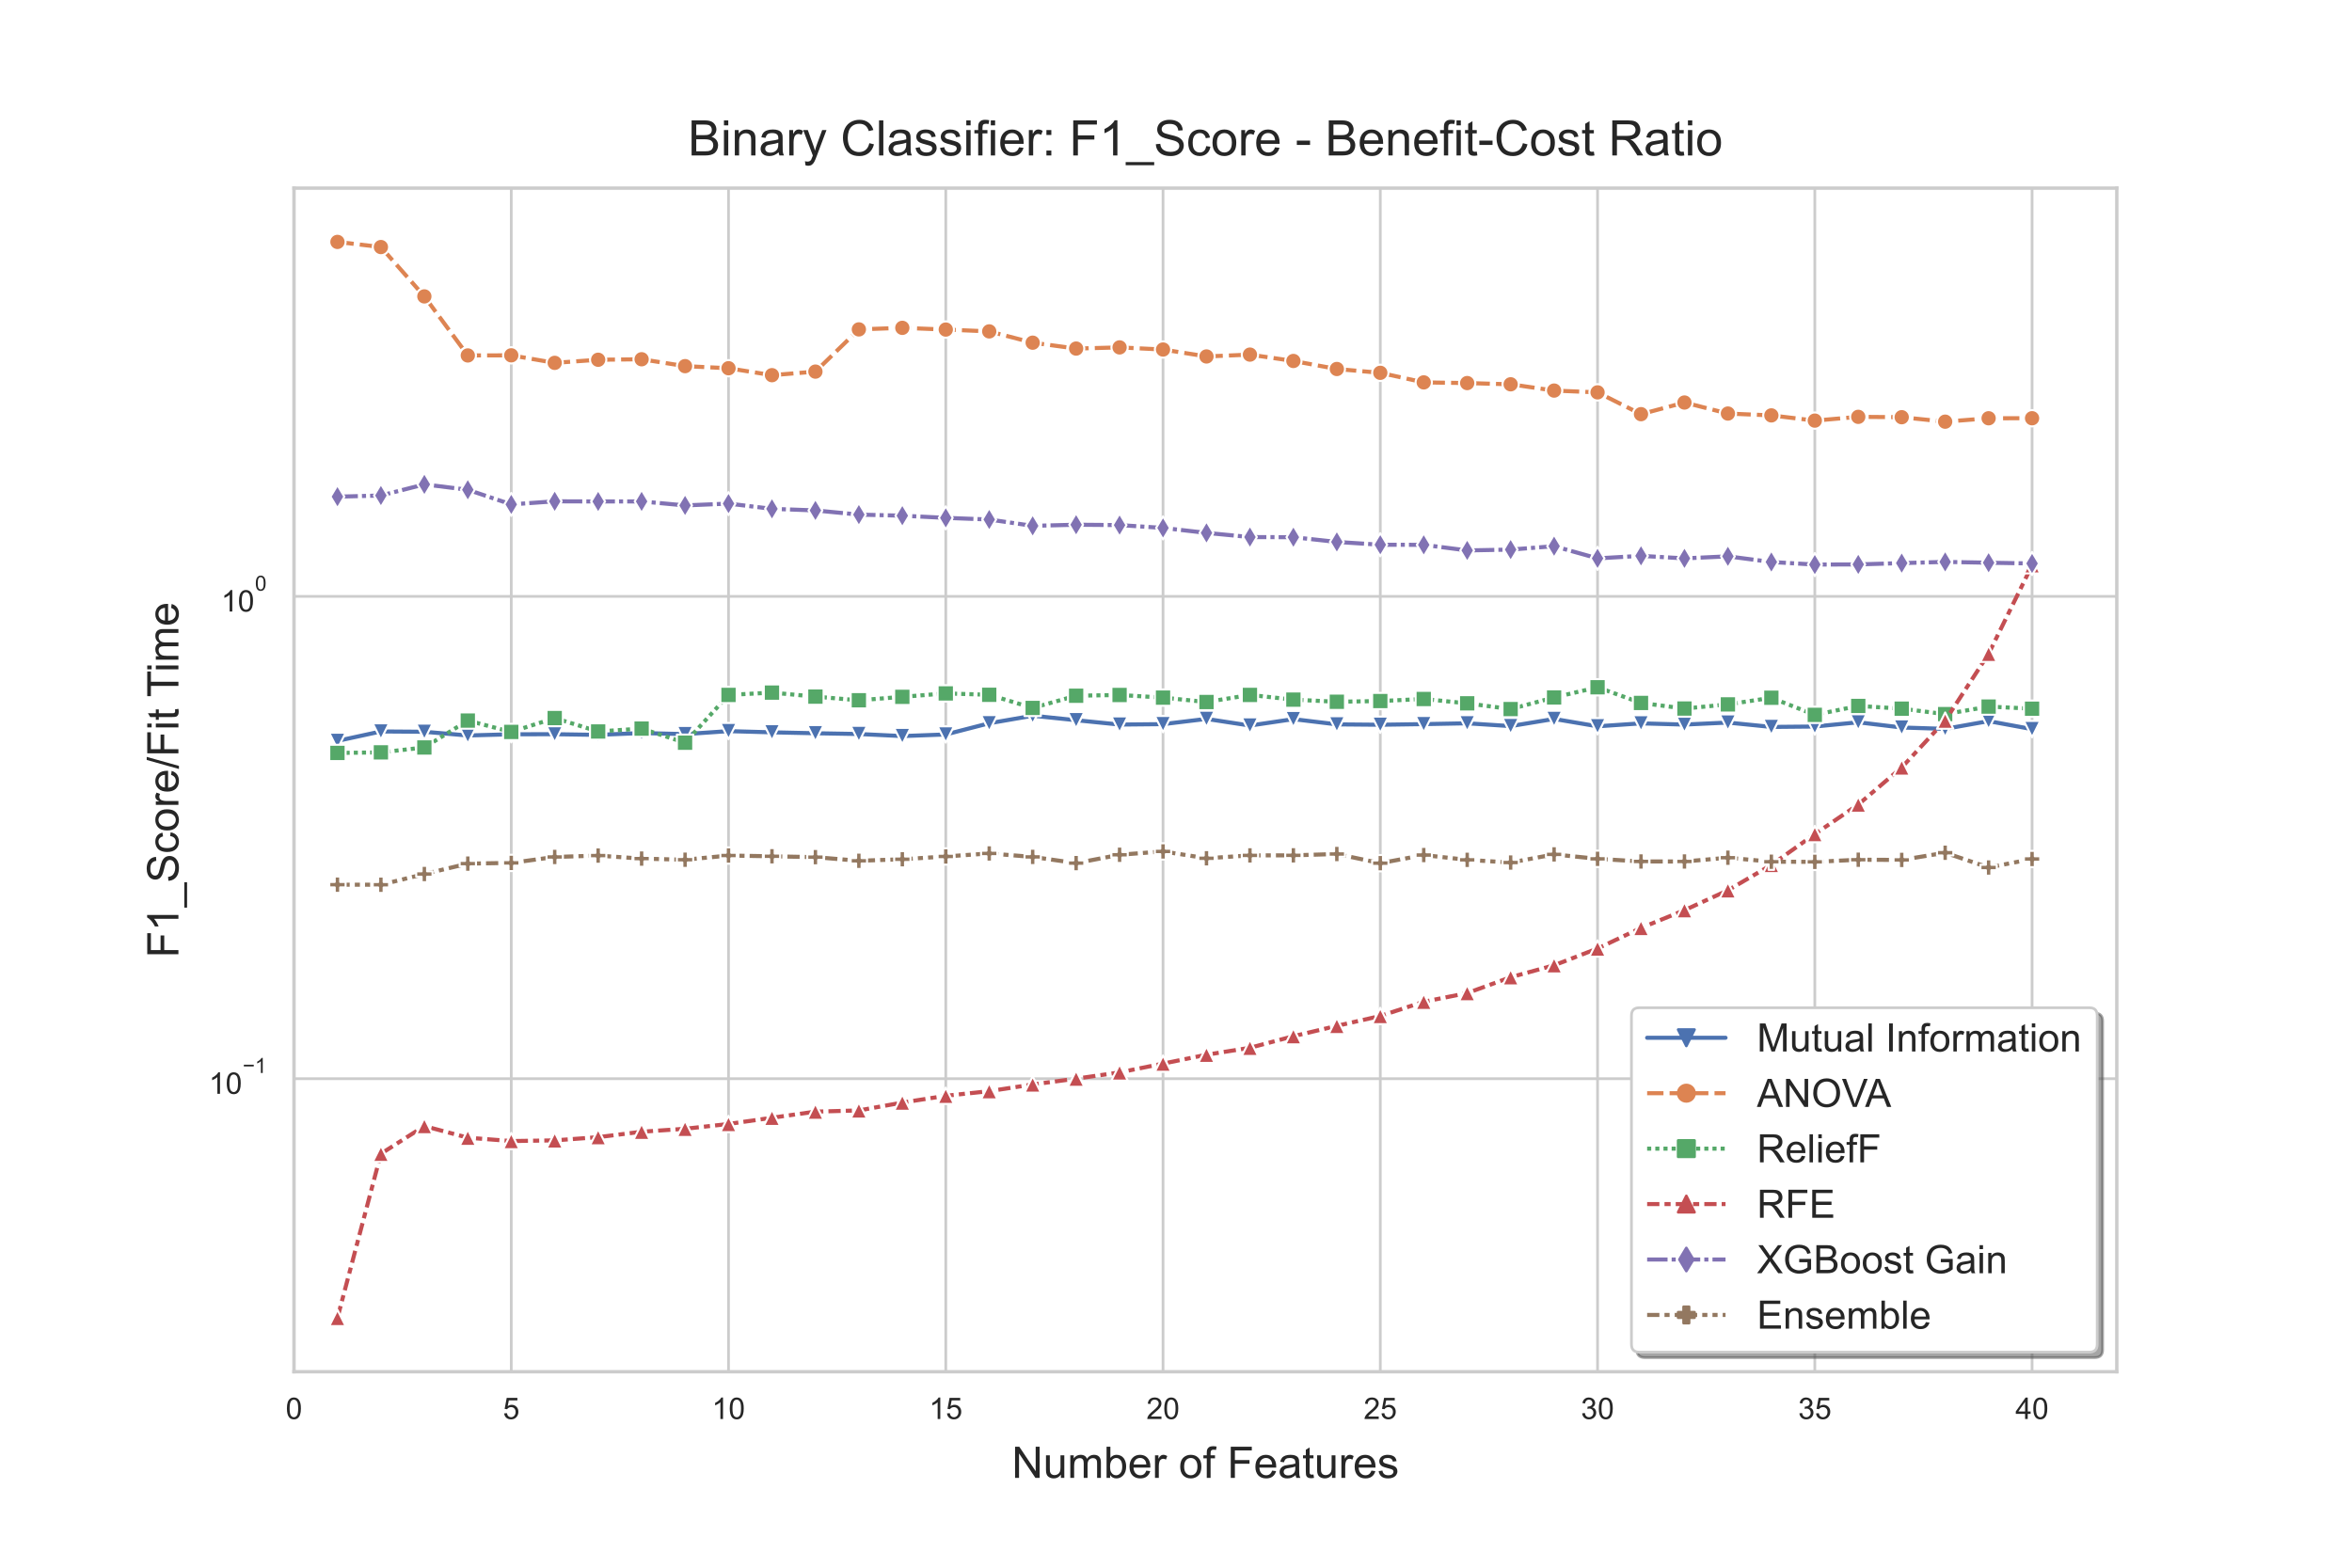 <?xml version="1.0" encoding="utf-8" standalone="no"?>
<!DOCTYPE svg PUBLIC "-//W3C//DTD SVG 1.1//EN"
  "http://www.w3.org/Graphics/SVG/1.1/DTD/svg11.dtd">
<!-- Created with matplotlib (https://matplotlib.org/) -->
<svg height="576pt" version="1.1" viewBox="0 0 864 576" width="864pt" xmlns="http://www.w3.org/2000/svg" xmlns:xlink="http://www.w3.org/1999/xlink">
 <defs>
  <style type="text/css">*{stroke-linecap:butt;stroke-linejoin:round;}</style>
 </defs>
 <g id="figure_1">
  <g id="patch_1">
   <path d="M 0 576 
L 864 576 
L 864 0 
L 0 0 
z
" style="fill:#ffffff;"/>
  </g>
  <g id="axes_1">
   <g id="patch_2">
    <path d="M 108 504 
L 777.6 504 
L 777.6 69.12 
L 108 69.12 
z
" style="fill:#ffffff;"/>
   </g>
   <g id="matplotlib.axis_1">
    <g id="xtick_1">
     <g id="line2d_1">
      <path clip-path="url(#p4b7a253aa6)" d="M 108 504 
L 108 69.12 
" style="fill:none;stroke:#cccccc;stroke-linecap:round;"/>
     </g>
     <g id="text_1">
      <!-- 0 -->
      <g style="fill:#262626;" transform="translate(104.941 521.374)scale(0.11 -0.11)">
       <defs>
        <path d="M 4.156 35.297 
Q 4.156 48 6.766 55.734 
Q 9.375 63.484 14.516 67.672 
Q 19.672 71.875 27.484 71.875 
Q 33.25 71.875 37.594 69.547 
Q 41.938 67.234 44.766 62.859 
Q 47.609 58.5 49.219 52.219 
Q 50.828 45.953 50.828 35.297 
Q 50.828 22.703 48.234 14.969 
Q 45.656 7.234 40.5 3 
Q 35.359 -1.219 27.484 -1.219 
Q 17.141 -1.219 11.234 6.203 
Q 4.156 15.141 4.156 35.297 
z
M 13.188 35.297 
Q 13.188 17.672 17.312 11.828 
Q 21.438 6 27.484 6 
Q 33.547 6 37.672 11.859 
Q 41.797 17.719 41.797 35.297 
Q 41.797 52.984 37.672 58.781 
Q 33.547 64.594 27.391 64.594 
Q 21.344 64.594 17.719 59.469 
Q 13.188 52.938 13.188 35.297 
z
" id="ArialMT-48"/>
       </defs>
       <use xlink:href="#ArialMT-48"/>
      </g>
     </g>
    </g>
    <g id="xtick_2">
     <g id="line2d_2">
      <path clip-path="url(#p4b7a253aa6)" d="M 187.809 504 
L 187.809 69.12 
" style="fill:none;stroke:#cccccc;stroke-linecap:round;"/>
     </g>
     <g id="text_2">
      <!-- 5 -->
      <g style="fill:#262626;" transform="translate(184.751 521.374)scale(0.11 -0.11)">
       <defs>
        <path d="M 4.156 18.75 
L 13.375 19.531 
Q 14.406 12.797 18.141 9.391 
Q 21.875 6 27.156 6 
Q 33.5 6 37.891 10.781 
Q 42.281 15.578 42.281 23.484 
Q 42.281 31 38.062 35.344 
Q 33.844 39.703 27 39.703 
Q 22.75 39.703 19.328 37.766 
Q 15.922 35.844 13.969 32.766 
L 5.719 33.844 
L 12.641 70.609 
L 48.25 70.609 
L 48.25 62.203 
L 19.672 62.203 
L 15.828 42.969 
Q 22.266 47.469 29.344 47.469 
Q 38.719 47.469 45.156 40.969 
Q 51.609 34.469 51.609 24.266 
Q 51.609 14.547 45.953 7.469 
Q 39.062 -1.219 27.156 -1.219 
Q 17.391 -1.219 11.203 4.25 
Q 5.031 9.719 4.156 18.75 
z
" id="ArialMT-53"/>
       </defs>
       <use xlink:href="#ArialMT-53"/>
      </g>
     </g>
    </g>
    <g id="xtick_3">
     <g id="line2d_3">
      <path clip-path="url(#p4b7a253aa6)" d="M 267.619 504 
L 267.619 69.12 
" style="fill:none;stroke:#cccccc;stroke-linecap:round;"/>
     </g>
     <g id="text_3">
      <!-- 10 -->
      <g style="fill:#262626;" transform="translate(261.502 521.374)scale(0.11 -0.11)">
       <defs>
        <path d="M 37.25 0 
L 28.469 0 
L 28.469 56 
Q 25.297 52.984 20.141 49.953 
Q 14.984 46.922 10.891 45.406 
L 10.891 53.906 
Q 18.266 57.375 23.781 62.297 
Q 29.297 67.234 31.594 71.875 
L 37.25 71.875 
z
" id="ArialMT-49"/>
       </defs>
       <use xlink:href="#ArialMT-49"/>
       <use x="55.615" xlink:href="#ArialMT-48"/>
      </g>
     </g>
    </g>
    <g id="xtick_4">
     <g id="line2d_4">
      <path clip-path="url(#p4b7a253aa6)" d="M 347.428 504 
L 347.428 69.12 
" style="fill:none;stroke:#cccccc;stroke-linecap:round;"/>
     </g>
     <g id="text_4">
      <!-- 15 -->
      <g style="fill:#262626;" transform="translate(341.311 521.374)scale(0.11 -0.11)">
       <use xlink:href="#ArialMT-49"/>
       <use x="55.615" xlink:href="#ArialMT-53"/>
      </g>
     </g>
    </g>
    <g id="xtick_5">
     <g id="line2d_5">
      <path clip-path="url(#p4b7a253aa6)" d="M 427.237 504 
L 427.237 69.12 
" style="fill:none;stroke:#cccccc;stroke-linecap:round;"/>
     </g>
     <g id="text_5">
      <!-- 20 -->
      <g style="fill:#262626;" transform="translate(421.12 521.374)scale(0.11 -0.11)">
       <defs>
        <path d="M 50.344 8.453 
L 50.344 0 
L 3.031 0 
Q 2.938 3.172 4.047 6.109 
Q 5.859 10.938 9.828 15.625 
Q 13.812 20.312 21.344 26.469 
Q 33.016 36.031 37.109 41.625 
Q 41.219 47.219 41.219 52.203 
Q 41.219 57.422 37.469 61 
Q 33.734 64.594 27.734 64.594 
Q 21.391 64.594 17.578 60.781 
Q 13.766 56.984 13.719 50.25 
L 4.688 51.172 
Q 5.609 61.281 11.656 66.578 
Q 17.719 71.875 27.938 71.875 
Q 38.234 71.875 44.234 66.156 
Q 50.25 60.453 50.25 52 
Q 50.25 47.703 48.484 43.547 
Q 46.734 39.406 42.656 34.812 
Q 38.578 30.219 29.109 22.219 
Q 21.188 15.578 18.938 13.203 
Q 16.703 10.844 15.234 8.453 
z
" id="ArialMT-50"/>
       </defs>
       <use xlink:href="#ArialMT-50"/>
       <use x="55.615" xlink:href="#ArialMT-48"/>
      </g>
     </g>
    </g>
    <g id="xtick_6">
     <g id="line2d_6">
      <path clip-path="url(#p4b7a253aa6)" d="M 507.046 504 
L 507.046 69.12 
" style="fill:none;stroke:#cccccc;stroke-linecap:round;"/>
     </g>
     <g id="text_6">
      <!-- 25 -->
      <g style="fill:#262626;" transform="translate(500.929 521.374)scale(0.11 -0.11)">
       <use xlink:href="#ArialMT-50"/>
       <use x="55.615" xlink:href="#ArialMT-53"/>
      </g>
     </g>
    </g>
    <g id="xtick_7">
     <g id="line2d_7">
      <path clip-path="url(#p4b7a253aa6)" d="M 586.856 504 
L 586.856 69.12 
" style="fill:none;stroke:#cccccc;stroke-linecap:round;"/>
     </g>
     <g id="text_7">
      <!-- 30 -->
      <g style="fill:#262626;" transform="translate(580.739 521.374)scale(0.11 -0.11)">
       <defs>
        <path d="M 4.203 18.891 
L 12.984 20.062 
Q 14.5 12.594 18.141 9.297 
Q 21.781 6 27 6 
Q 33.203 6 37.469 10.297 
Q 41.75 14.594 41.75 20.953 
Q 41.75 27 37.797 30.922 
Q 33.844 34.859 27.734 34.859 
Q 25.25 34.859 21.531 33.891 
L 22.516 41.609 
Q 23.391 41.5 23.922 41.5 
Q 29.547 41.5 34.031 44.422 
Q 38.531 47.359 38.531 53.469 
Q 38.531 58.297 35.25 61.469 
Q 31.984 64.656 26.812 64.656 
Q 21.688 64.656 18.266 61.422 
Q 14.844 58.203 13.875 51.766 
L 5.078 53.328 
Q 6.688 62.156 12.391 67.016 
Q 18.109 71.875 26.609 71.875 
Q 32.469 71.875 37.391 69.359 
Q 42.328 66.844 44.938 62.5 
Q 47.562 58.156 47.562 53.266 
Q 47.562 48.641 45.062 44.828 
Q 42.578 41.016 37.703 38.766 
Q 44.047 37.312 47.562 32.688 
Q 51.078 28.078 51.078 21.141 
Q 51.078 11.766 44.234 5.25 
Q 37.406 -1.266 26.953 -1.266 
Q 17.531 -1.266 11.297 4.344 
Q 5.078 9.969 4.203 18.891 
z
" id="ArialMT-51"/>
       </defs>
       <use xlink:href="#ArialMT-51"/>
       <use x="55.615" xlink:href="#ArialMT-48"/>
      </g>
     </g>
    </g>
    <g id="xtick_8">
     <g id="line2d_8">
      <path clip-path="url(#p4b7a253aa6)" d="M 666.665 504 
L 666.665 69.12 
" style="fill:none;stroke:#cccccc;stroke-linecap:round;"/>
     </g>
     <g id="text_8">
      <!-- 35 -->
      <g style="fill:#262626;" transform="translate(660.548 521.374)scale(0.11 -0.11)">
       <use xlink:href="#ArialMT-51"/>
       <use x="55.615" xlink:href="#ArialMT-53"/>
      </g>
     </g>
    </g>
    <g id="xtick_9">
     <g id="line2d_9">
      <path clip-path="url(#p4b7a253aa6)" d="M 746.474 504 
L 746.474 69.12 
" style="fill:none;stroke:#cccccc;stroke-linecap:round;"/>
     </g>
     <g id="text_9">
      <!-- 40 -->
      <g style="fill:#262626;" transform="translate(740.357 521.374)scale(0.11 -0.11)">
       <defs>
        <path d="M 32.328 0 
L 32.328 17.141 
L 1.266 17.141 
L 1.266 25.203 
L 33.938 71.578 
L 41.109 71.578 
L 41.109 25.203 
L 50.781 25.203 
L 50.781 17.141 
L 41.109 17.141 
L 41.109 0 
z
M 32.328 25.203 
L 32.328 57.469 
L 9.906 25.203 
z
" id="ArialMT-52"/>
       </defs>
       <use xlink:href="#ArialMT-52"/>
       <use x="55.615" xlink:href="#ArialMT-48"/>
      </g>
     </g>
    </g>
    <g id="text_10">
     <!-- Number of Features -->
     <g style="fill:#262626;" transform="translate(371.665 543.012)scale(0.16 -0.16)">
      <defs>
       <path d="M 7.625 0 
L 7.625 71.578 
L 17.328 71.578 
L 54.938 15.375 
L 54.938 71.578 
L 64.016 71.578 
L 64.016 0 
L 54.297 0 
L 16.703 56.25 
L 16.703 0 
z
" id="ArialMT-78"/>
       <path d="M 40.578 0 
L 40.578 7.625 
Q 34.516 -1.172 24.125 -1.172 
Q 19.531 -1.172 15.547 0.578 
Q 11.578 2.344 9.641 5 
Q 7.719 7.672 6.938 11.531 
Q 6.391 14.109 6.391 19.734 
L 6.391 51.859 
L 15.188 51.859 
L 15.188 23.094 
Q 15.188 16.219 15.719 13.812 
Q 16.547 10.359 19.234 8.375 
Q 21.922 6.391 25.875 6.391 
Q 29.828 6.391 33.297 8.422 
Q 36.766 10.453 38.203 13.938 
Q 39.656 17.438 39.656 24.078 
L 39.656 51.859 
L 48.438 51.859 
L 48.438 0 
z
" id="ArialMT-117"/>
       <path d="M 6.594 0 
L 6.594 51.859 
L 14.453 51.859 
L 14.453 44.578 
Q 16.891 48.391 20.938 50.703 
Q 25 53.031 30.172 53.031 
Q 35.938 53.031 39.625 50.641 
Q 43.312 48.25 44.828 43.953 
Q 50.984 53.031 60.844 53.031 
Q 68.562 53.031 72.703 48.75 
Q 76.859 44.484 76.859 35.594 
L 76.859 0 
L 68.109 0 
L 68.109 32.672 
Q 68.109 37.938 67.25 40.25 
Q 66.406 42.578 64.156 43.984 
Q 61.922 45.406 58.891 45.406 
Q 53.422 45.406 49.797 41.766 
Q 46.188 38.141 46.188 30.125 
L 46.188 0 
L 37.406 0 
L 37.406 33.688 
Q 37.406 39.547 35.25 42.469 
Q 33.109 45.406 28.219 45.406 
Q 24.516 45.406 21.359 43.453 
Q 18.219 41.5 16.797 37.734 
Q 15.375 33.984 15.375 26.906 
L 15.375 0 
z
" id="ArialMT-109"/>
       <path d="M 14.703 0 
L 6.547 0 
L 6.547 71.578 
L 15.328 71.578 
L 15.328 46.047 
Q 20.906 53.031 29.547 53.031 
Q 34.328 53.031 38.594 51.094 
Q 42.875 49.172 45.625 45.672 
Q 48.391 42.188 49.953 37.25 
Q 51.516 32.328 51.516 26.703 
Q 51.516 13.375 44.922 6.094 
Q 38.328 -1.172 29.109 -1.172 
Q 19.922 -1.172 14.703 6.5 
z
M 14.594 26.312 
Q 14.594 17 17.141 12.844 
Q 21.297 6.062 28.375 6.062 
Q 34.125 6.062 38.328 11.062 
Q 42.531 16.062 42.531 25.984 
Q 42.531 36.141 38.5 40.969 
Q 34.469 45.797 28.766 45.797 
Q 23 45.797 18.797 40.797 
Q 14.594 35.797 14.594 26.312 
z
" id="ArialMT-98"/>
       <path d="M 42.094 16.703 
L 51.172 15.578 
Q 49.031 7.625 43.219 3.219 
Q 37.406 -1.172 28.375 -1.172 
Q 17 -1.172 10.328 5.828 
Q 3.656 12.844 3.656 25.484 
Q 3.656 38.578 10.391 45.797 
Q 17.141 53.031 27.875 53.031 
Q 38.281 53.031 44.875 45.953 
Q 51.469 38.875 51.469 26.031 
Q 51.469 25.25 51.422 23.688 
L 12.75 23.688 
Q 13.234 15.141 17.578 10.594 
Q 21.922 6.062 28.422 6.062 
Q 33.25 6.062 36.672 8.594 
Q 40.094 11.141 42.094 16.703 
z
M 13.234 30.906 
L 42.188 30.906 
Q 41.609 37.453 38.875 40.719 
Q 34.672 45.797 27.984 45.797 
Q 21.922 45.797 17.797 41.75 
Q 13.672 37.703 13.234 30.906 
z
" id="ArialMT-101"/>
       <path d="M 6.5 0 
L 6.5 51.859 
L 14.406 51.859 
L 14.406 44 
Q 17.438 49.516 20 51.266 
Q 22.562 53.031 25.641 53.031 
Q 30.078 53.031 34.672 50.203 
L 31.641 42.047 
Q 28.422 43.953 25.203 43.953 
Q 22.312 43.953 20.016 42.219 
Q 17.719 40.484 16.75 37.406 
Q 15.281 32.719 15.281 27.156 
L 15.281 0 
z
" id="ArialMT-114"/>
       <path id="ArialMT-32"/>
       <path d="M 3.328 25.922 
Q 3.328 40.328 11.328 47.266 
Q 18.016 53.031 27.641 53.031 
Q 38.328 53.031 45.109 46.016 
Q 51.906 39.016 51.906 26.656 
Q 51.906 16.656 48.906 10.906 
Q 45.906 5.172 40.156 2 
Q 34.422 -1.172 27.641 -1.172 
Q 16.75 -1.172 10.031 5.812 
Q 3.328 12.797 3.328 25.922 
z
M 12.359 25.922 
Q 12.359 15.969 16.703 11.016 
Q 21.047 6.062 27.641 6.062 
Q 34.188 6.062 38.531 11.031 
Q 42.875 16.016 42.875 26.219 
Q 42.875 35.844 38.5 40.797 
Q 34.125 45.75 27.641 45.75 
Q 21.047 45.75 16.703 40.812 
Q 12.359 35.891 12.359 25.922 
z
" id="ArialMT-111"/>
       <path d="M 8.688 0 
L 8.688 45.016 
L 0.922 45.016 
L 0.922 51.859 
L 8.688 51.859 
L 8.688 57.375 
Q 8.688 62.594 9.625 65.141 
Q 10.891 68.562 14.078 70.672 
Q 17.281 72.797 23.047 72.797 
Q 26.766 72.797 31.25 71.922 
L 29.938 64.266 
Q 27.203 64.75 24.75 64.75 
Q 20.75 64.75 19.094 63.031 
Q 17.438 61.328 17.438 56.641 
L 17.438 51.859 
L 27.547 51.859 
L 27.547 45.016 
L 17.438 45.016 
L 17.438 0 
z
" id="ArialMT-102"/>
       <path d="M 8.203 0 
L 8.203 71.578 
L 56.5 71.578 
L 56.5 63.141 
L 17.672 63.141 
L 17.672 40.969 
L 51.266 40.969 
L 51.266 32.516 
L 17.672 32.516 
L 17.672 0 
z
" id="ArialMT-70"/>
       <path d="M 40.438 6.391 
Q 35.547 2.25 31.031 0.531 
Q 26.516 -1.172 21.344 -1.172 
Q 12.797 -1.172 8.203 3 
Q 3.609 7.172 3.609 13.672 
Q 3.609 17.484 5.344 20.625 
Q 7.078 23.781 9.891 25.688 
Q 12.703 27.594 16.219 28.562 
Q 18.797 29.25 24.031 29.891 
Q 34.672 31.156 39.703 32.906 
Q 39.75 34.719 39.75 35.203 
Q 39.75 40.578 37.25 42.781 
Q 33.891 45.75 27.25 45.75 
Q 21.047 45.75 18.094 43.578 
Q 15.141 41.406 13.719 35.891 
L 5.125 37.062 
Q 6.297 42.578 8.984 45.969 
Q 11.672 49.359 16.75 51.188 
Q 21.828 53.031 28.516 53.031 
Q 35.156 53.031 39.297 51.469 
Q 43.453 49.906 45.406 47.531 
Q 47.359 45.172 48.141 41.547 
Q 48.578 39.312 48.578 33.453 
L 48.578 21.734 
Q 48.578 9.469 49.141 6.219 
Q 49.703 2.984 51.375 0 
L 42.188 0 
Q 40.828 2.734 40.438 6.391 
z
M 39.703 26.031 
Q 34.906 24.078 25.344 22.703 
Q 19.922 21.922 17.672 20.938 
Q 15.438 19.969 14.203 18.094 
Q 12.984 16.219 12.984 13.922 
Q 12.984 10.406 15.641 8.062 
Q 18.312 5.719 23.438 5.719 
Q 28.516 5.719 32.469 7.938 
Q 36.422 10.156 38.281 14.016 
Q 39.703 17 39.703 22.797 
z
" id="ArialMT-97"/>
       <path d="M 25.781 7.859 
L 27.047 0.094 
Q 23.344 -0.688 20.406 -0.688 
Q 15.625 -0.688 12.984 0.828 
Q 10.359 2.344 9.281 4.812 
Q 8.203 7.281 8.203 15.188 
L 8.203 45.016 
L 1.766 45.016 
L 1.766 51.859 
L 8.203 51.859 
L 8.203 64.703 
L 16.938 69.969 
L 16.938 51.859 
L 25.781 51.859 
L 25.781 45.016 
L 16.938 45.016 
L 16.938 14.703 
Q 16.938 10.938 17.406 9.859 
Q 17.875 8.797 18.922 8.156 
Q 19.969 7.516 21.922 7.516 
Q 23.391 7.516 25.781 7.859 
z
" id="ArialMT-116"/>
       <path d="M 3.078 15.484 
L 11.766 16.844 
Q 12.5 11.625 15.844 8.844 
Q 19.188 6.062 25.203 6.062 
Q 31.25 6.062 34.172 8.516 
Q 37.109 10.984 37.109 14.312 
Q 37.109 17.281 34.516 19 
Q 32.719 20.172 25.531 21.969 
Q 15.875 24.422 12.141 26.203 
Q 8.406 27.984 6.469 31.125 
Q 4.547 34.281 4.547 38.094 
Q 4.547 41.547 6.125 44.5 
Q 7.719 47.469 10.453 49.422 
Q 12.5 50.922 16.031 51.969 
Q 19.578 53.031 23.641 53.031 
Q 29.734 53.031 34.344 51.266 
Q 38.969 49.516 41.156 46.5 
Q 43.359 43.5 44.188 38.484 
L 35.594 37.312 
Q 35.016 41.312 32.203 43.547 
Q 29.391 45.797 24.266 45.797 
Q 18.219 45.797 15.625 43.797 
Q 13.031 41.797 13.031 39.109 
Q 13.031 37.406 14.109 36.031 
Q 15.188 34.625 17.484 33.688 
Q 18.797 33.203 25.25 31.453 
Q 34.578 28.953 38.25 27.359 
Q 41.938 25.781 44.031 22.75 
Q 46.141 19.734 46.141 15.234 
Q 46.141 10.844 43.578 6.953 
Q 41.016 3.078 36.172 0.953 
Q 31.344 -1.172 25.25 -1.172 
Q 15.141 -1.172 9.844 3.031 
Q 4.547 7.234 3.078 15.484 
z
" id="ArialMT-115"/>
      </defs>
      <use xlink:href="#ArialMT-78"/>
      <use x="72.217" xlink:href="#ArialMT-117"/>
      <use x="127.832" xlink:href="#ArialMT-109"/>
      <use x="211.133" xlink:href="#ArialMT-98"/>
      <use x="266.748" xlink:href="#ArialMT-101"/>
      <use x="322.363" xlink:href="#ArialMT-114"/>
      <use x="355.664" xlink:href="#ArialMT-32"/>
      <use x="383.447" xlink:href="#ArialMT-111"/>
      <use x="439.062" xlink:href="#ArialMT-102"/>
      <use x="466.846" xlink:href="#ArialMT-32"/>
      <use x="494.629" xlink:href="#ArialMT-70"/>
      <use x="555.713" xlink:href="#ArialMT-101"/>
      <use x="611.328" xlink:href="#ArialMT-97"/>
      <use x="666.943" xlink:href="#ArialMT-116"/>
      <use x="694.727" xlink:href="#ArialMT-117"/>
      <use x="750.342" xlink:href="#ArialMT-114"/>
      <use x="783.643" xlink:href="#ArialMT-101"/>
      <use x="839.258" xlink:href="#ArialMT-115"/>
     </g>
    </g>
   </g>
   <g id="matplotlib.axis_2">
    <g id="ytick_1">
     <g id="line2d_10">
      <path clip-path="url(#p4b7a253aa6)" d="M 108 396.333 
L 777.6 396.333 
" style="fill:none;stroke:#cccccc;stroke-linecap:round;"/>
     </g>
     <g id="text_11">
      <!-- $\mathdefault{10^{-1}}$ -->
      <g style="fill:#262626;" transform="translate(76.72 402.005)scale(0.11 -0.11)">
       <defs>
        <path d="M 52.828 31.203 
L 5.562 31.203 
L 5.562 39.406 
L 52.828 39.406 
z
" id="ArialMT-8722"/>
       </defs>
       <use transform="translate(0 0.994)" xlink:href="#ArialMT-49"/>
       <use transform="translate(55.615 0.994)" xlink:href="#ArialMT-48"/>
       <use transform="translate(112.973 70.688)scale(0.7)" xlink:href="#ArialMT-8722"/>
       <use transform="translate(153.852 70.688)scale(0.7)" xlink:href="#ArialMT-49"/>
      </g>
     </g>
    </g>
    <g id="ytick_2">
     <g id="line2d_11">
      <path clip-path="url(#p4b7a253aa6)" d="M 108 219.126 
L 777.6 219.126 
" style="fill:none;stroke:#cccccc;stroke-linecap:round;"/>
     </g>
     <g id="text_12">
      <!-- $\mathdefault{10^{0}}$ -->
      <g style="fill:#262626;" transform="translate(81.23 224.798)scale(0.11 -0.11)">
       <use transform="translate(0 0.994)" xlink:href="#ArialMT-49"/>
       <use transform="translate(55.615 0.994)" xlink:href="#ArialMT-48"/>
       <use transform="translate(112.973 70.688)scale(0.7)" xlink:href="#ArialMT-48"/>
      </g>
     </g>
    </g>
    <g id="ytick_3"/>
    <g id="ytick_4"/>
    <g id="ytick_5"/>
    <g id="ytick_6"/>
    <g id="ytick_7"/>
    <g id="ytick_8"/>
    <g id="ytick_9"/>
    <g id="ytick_10"/>
    <g id="ytick_11"/>
    <g id="ytick_12"/>
    <g id="ytick_13"/>
    <g id="ytick_14"/>
    <g id="ytick_15"/>
    <g id="ytick_16"/>
    <g id="ytick_17"/>
    <g id="ytick_18"/>
    <g id="ytick_19"/>
    <g id="ytick_20"/>
    <g id="ytick_21"/>
    <g id="ytick_22"/>
    <g id="ytick_23"/>
    <g id="text_13">
     <!-- F1_Score/Fit Time -->
     <g style="fill:#262626;" transform="translate(65.54 351.909)rotate(-90)scale(0.16 -0.16)">
      <defs>
       <path d="M -1.516 -19.875 
L -1.516 -13.531 
L 56.734 -13.531 
L 56.734 -19.875 
z
" id="ArialMT-95"/>
       <path d="M 4.5 23 
L 13.422 23.781 
Q 14.062 18.406 16.375 14.969 
Q 18.703 11.531 23.578 9.406 
Q 28.469 7.281 34.578 7.281 
Q 39.984 7.281 44.141 8.891 
Q 48.297 10.5 50.312 13.297 
Q 52.344 16.109 52.344 19.438 
Q 52.344 22.797 50.391 25.312 
Q 48.438 27.828 43.953 29.547 
Q 41.062 30.672 31.203 33.031 
Q 21.344 35.406 17.391 37.5 
Q 12.25 40.188 9.734 44.156 
Q 7.234 48.141 7.234 53.078 
Q 7.234 58.5 10.297 63.203 
Q 13.375 67.922 19.281 70.359 
Q 25.203 72.797 32.422 72.797 
Q 40.375 72.797 46.453 70.234 
Q 52.547 67.672 55.812 62.688 
Q 59.078 57.719 59.328 51.422 
L 50.25 50.734 
Q 49.516 57.516 45.281 60.984 
Q 41.062 64.453 32.812 64.453 
Q 24.219 64.453 20.281 61.297 
Q 16.359 58.156 16.359 53.719 
Q 16.359 49.859 19.141 47.359 
Q 21.875 44.875 33.422 42.266 
Q 44.969 39.656 49.266 37.703 
Q 55.516 34.812 58.484 30.391 
Q 61.469 25.984 61.469 20.219 
Q 61.469 14.5 58.203 9.438 
Q 54.938 4.391 48.797 1.578 
Q 42.672 -1.219 35.016 -1.219 
Q 25.297 -1.219 18.719 1.609 
Q 12.156 4.438 8.422 10.125 
Q 4.688 15.828 4.5 23 
z
" id="ArialMT-83"/>
       <path d="M 40.438 19 
L 49.078 17.875 
Q 47.656 8.938 41.812 3.875 
Q 35.984 -1.172 27.484 -1.172 
Q 16.844 -1.172 10.375 5.781 
Q 3.906 12.75 3.906 25.734 
Q 3.906 34.125 6.688 40.422 
Q 9.469 46.734 15.156 49.875 
Q 20.844 53.031 27.547 53.031 
Q 35.984 53.031 41.359 48.75 
Q 46.734 44.484 48.25 36.625 
L 39.703 35.297 
Q 38.484 40.531 35.375 43.156 
Q 32.281 45.797 27.875 45.797 
Q 21.234 45.797 17.078 41.031 
Q 12.938 36.281 12.938 25.984 
Q 12.938 15.531 16.938 10.797 
Q 20.953 6.062 27.391 6.062 
Q 32.562 6.062 36.031 9.234 
Q 39.5 12.406 40.438 19 
z
" id="ArialMT-99"/>
       <path d="M 0 -1.219 
L 20.75 72.797 
L 27.781 72.797 
L 7.078 -1.219 
z
" id="ArialMT-47"/>
       <path d="M 6.641 61.469 
L 6.641 71.578 
L 15.438 71.578 
L 15.438 61.469 
z
M 6.641 0 
L 6.641 51.859 
L 15.438 51.859 
L 15.438 0 
z
" id="ArialMT-105"/>
       <path d="M 25.922 0 
L 25.922 63.141 
L 2.344 63.141 
L 2.344 71.578 
L 59.078 71.578 
L 59.078 63.141 
L 35.406 63.141 
L 35.406 0 
z
" id="ArialMT-84"/>
      </defs>
      <use xlink:href="#ArialMT-70"/>
      <use x="61.084" xlink:href="#ArialMT-49"/>
      <use x="116.699" xlink:href="#ArialMT-95"/>
      <use x="172.314" xlink:href="#ArialMT-83"/>
      <use x="239.014" xlink:href="#ArialMT-99"/>
      <use x="289.014" xlink:href="#ArialMT-111"/>
      <use x="344.629" xlink:href="#ArialMT-114"/>
      <use x="377.93" xlink:href="#ArialMT-101"/>
      <use x="433.545" xlink:href="#ArialMT-47"/>
      <use x="461.328" xlink:href="#ArialMT-70"/>
      <use x="522.412" xlink:href="#ArialMT-105"/>
      <use x="544.629" xlink:href="#ArialMT-116"/>
      <use x="572.412" xlink:href="#ArialMT-32"/>
      <use x="598.445" xlink:href="#ArialMT-84"/>
      <use x="655.779" xlink:href="#ArialMT-105"/>
      <use x="677.996" xlink:href="#ArialMT-109"/>
      <use x="761.297" xlink:href="#ArialMT-101"/>
     </g>
    </g>
   </g>
   <g id="line2d_12">
    <path clip-path="url(#p4b7a253aa6)" d="M 123.962 272.214 
L 139.924 268.751 
L 155.886 268.867 
L 171.847 270.228 
L 187.809 269.79 
L 203.771 269.762 
L 219.733 270.006 
L 235.695 269.332 
L 251.657 269.725 
L 267.619 268.63 
L 283.58 269.071 
L 299.542 269.413 
L 315.504 269.689 
L 331.466 270.448 
L 347.428 269.856 
L 363.39 265.734 
L 379.352 262.97 
L 395.313 264.616 
L 411.275 266.222 
L 427.237 266.063 
L 443.199 264.137 
L 459.161 266.581 
L 475.123 264.22 
L 491.085 266.149 
L 507.046 266.287 
L 523.008 266.057 
L 538.97 265.754 
L 554.932 266.785 
L 570.894 264.146 
L 586.856 266.858 
L 602.818 265.779 
L 618.779 266.222 
L 634.741 265.484 
L 650.703 267.09 
L 666.665 266.939 
L 682.627 265.383 
L 698.589 267.301 
L 714.551 267.799 
L 730.513 264.952 
L 746.474 267.894 
" style="fill:none;stroke:#4c72b0;stroke-linecap:round;stroke-width:1.5;"/>
    <defs>
     <path d="M -0 3 
L 3 -3 
L -3 -3 
z
" id="mefa56b80dd" style="stroke:#ffffff;stroke-linejoin:miter;stroke-width:0.75;"/>
    </defs>
    <g clip-path="url(#p4b7a253aa6)">
     <use style="fill:#4c72b0;stroke:#ffffff;stroke-linejoin:miter;stroke-width:0.75;" x="123.962" xlink:href="#mefa56b80dd" y="272.214"/>
     <use style="fill:#4c72b0;stroke:#ffffff;stroke-linejoin:miter;stroke-width:0.75;" x="139.924" xlink:href="#mefa56b80dd" y="268.751"/>
     <use style="fill:#4c72b0;stroke:#ffffff;stroke-linejoin:miter;stroke-width:0.75;" x="155.886" xlink:href="#mefa56b80dd" y="268.867"/>
     <use style="fill:#4c72b0;stroke:#ffffff;stroke-linejoin:miter;stroke-width:0.75;" x="171.847" xlink:href="#mefa56b80dd" y="270.228"/>
     <use style="fill:#4c72b0;stroke:#ffffff;stroke-linejoin:miter;stroke-width:0.75;" x="187.809" xlink:href="#mefa56b80dd" y="269.79"/>
     <use style="fill:#4c72b0;stroke:#ffffff;stroke-linejoin:miter;stroke-width:0.75;" x="203.771" xlink:href="#mefa56b80dd" y="269.762"/>
     <use style="fill:#4c72b0;stroke:#ffffff;stroke-linejoin:miter;stroke-width:0.75;" x="219.733" xlink:href="#mefa56b80dd" y="270.006"/>
     <use style="fill:#4c72b0;stroke:#ffffff;stroke-linejoin:miter;stroke-width:0.75;" x="235.695" xlink:href="#mefa56b80dd" y="269.332"/>
     <use style="fill:#4c72b0;stroke:#ffffff;stroke-linejoin:miter;stroke-width:0.75;" x="251.657" xlink:href="#mefa56b80dd" y="269.725"/>
     <use style="fill:#4c72b0;stroke:#ffffff;stroke-linejoin:miter;stroke-width:0.75;" x="267.619" xlink:href="#mefa56b80dd" y="268.63"/>
     <use style="fill:#4c72b0;stroke:#ffffff;stroke-linejoin:miter;stroke-width:0.75;" x="283.58" xlink:href="#mefa56b80dd" y="269.071"/>
     <use style="fill:#4c72b0;stroke:#ffffff;stroke-linejoin:miter;stroke-width:0.75;" x="299.542" xlink:href="#mefa56b80dd" y="269.413"/>
     <use style="fill:#4c72b0;stroke:#ffffff;stroke-linejoin:miter;stroke-width:0.75;" x="315.504" xlink:href="#mefa56b80dd" y="269.689"/>
     <use style="fill:#4c72b0;stroke:#ffffff;stroke-linejoin:miter;stroke-width:0.75;" x="331.466" xlink:href="#mefa56b80dd" y="270.448"/>
     <use style="fill:#4c72b0;stroke:#ffffff;stroke-linejoin:miter;stroke-width:0.75;" x="347.428" xlink:href="#mefa56b80dd" y="269.856"/>
     <use style="fill:#4c72b0;stroke:#ffffff;stroke-linejoin:miter;stroke-width:0.75;" x="363.39" xlink:href="#mefa56b80dd" y="265.734"/>
     <use style="fill:#4c72b0;stroke:#ffffff;stroke-linejoin:miter;stroke-width:0.75;" x="379.352" xlink:href="#mefa56b80dd" y="262.97"/>
     <use style="fill:#4c72b0;stroke:#ffffff;stroke-linejoin:miter;stroke-width:0.75;" x="395.313" xlink:href="#mefa56b80dd" y="264.616"/>
     <use style="fill:#4c72b0;stroke:#ffffff;stroke-linejoin:miter;stroke-width:0.75;" x="411.275" xlink:href="#mefa56b80dd" y="266.222"/>
     <use style="fill:#4c72b0;stroke:#ffffff;stroke-linejoin:miter;stroke-width:0.75;" x="427.237" xlink:href="#mefa56b80dd" y="266.063"/>
     <use style="fill:#4c72b0;stroke:#ffffff;stroke-linejoin:miter;stroke-width:0.75;" x="443.199" xlink:href="#mefa56b80dd" y="264.137"/>
     <use style="fill:#4c72b0;stroke:#ffffff;stroke-linejoin:miter;stroke-width:0.75;" x="459.161" xlink:href="#mefa56b80dd" y="266.581"/>
     <use style="fill:#4c72b0;stroke:#ffffff;stroke-linejoin:miter;stroke-width:0.75;" x="475.123" xlink:href="#mefa56b80dd" y="264.22"/>
     <use style="fill:#4c72b0;stroke:#ffffff;stroke-linejoin:miter;stroke-width:0.75;" x="491.085" xlink:href="#mefa56b80dd" y="266.149"/>
     <use style="fill:#4c72b0;stroke:#ffffff;stroke-linejoin:miter;stroke-width:0.75;" x="507.046" xlink:href="#mefa56b80dd" y="266.287"/>
     <use style="fill:#4c72b0;stroke:#ffffff;stroke-linejoin:miter;stroke-width:0.75;" x="523.008" xlink:href="#mefa56b80dd" y="266.057"/>
     <use style="fill:#4c72b0;stroke:#ffffff;stroke-linejoin:miter;stroke-width:0.75;" x="538.97" xlink:href="#mefa56b80dd" y="265.754"/>
     <use style="fill:#4c72b0;stroke:#ffffff;stroke-linejoin:miter;stroke-width:0.75;" x="554.932" xlink:href="#mefa56b80dd" y="266.785"/>
     <use style="fill:#4c72b0;stroke:#ffffff;stroke-linejoin:miter;stroke-width:0.75;" x="570.894" xlink:href="#mefa56b80dd" y="264.146"/>
     <use style="fill:#4c72b0;stroke:#ffffff;stroke-linejoin:miter;stroke-width:0.75;" x="586.856" xlink:href="#mefa56b80dd" y="266.858"/>
     <use style="fill:#4c72b0;stroke:#ffffff;stroke-linejoin:miter;stroke-width:0.75;" x="602.818" xlink:href="#mefa56b80dd" y="265.779"/>
     <use style="fill:#4c72b0;stroke:#ffffff;stroke-linejoin:miter;stroke-width:0.75;" x="618.779" xlink:href="#mefa56b80dd" y="266.222"/>
     <use style="fill:#4c72b0;stroke:#ffffff;stroke-linejoin:miter;stroke-width:0.75;" x="634.741" xlink:href="#mefa56b80dd" y="265.484"/>
     <use style="fill:#4c72b0;stroke:#ffffff;stroke-linejoin:miter;stroke-width:0.75;" x="650.703" xlink:href="#mefa56b80dd" y="267.09"/>
     <use style="fill:#4c72b0;stroke:#ffffff;stroke-linejoin:miter;stroke-width:0.75;" x="666.665" xlink:href="#mefa56b80dd" y="266.939"/>
     <use style="fill:#4c72b0;stroke:#ffffff;stroke-linejoin:miter;stroke-width:0.75;" x="682.627" xlink:href="#mefa56b80dd" y="265.383"/>
     <use style="fill:#4c72b0;stroke:#ffffff;stroke-linejoin:miter;stroke-width:0.75;" x="698.589" xlink:href="#mefa56b80dd" y="267.301"/>
     <use style="fill:#4c72b0;stroke:#ffffff;stroke-linejoin:miter;stroke-width:0.75;" x="714.551" xlink:href="#mefa56b80dd" y="267.799"/>
     <use style="fill:#4c72b0;stroke:#ffffff;stroke-linejoin:miter;stroke-width:0.75;" x="730.513" xlink:href="#mefa56b80dd" y="264.952"/>
     <use style="fill:#4c72b0;stroke:#ffffff;stroke-linejoin:miter;stroke-width:0.75;" x="746.474" xlink:href="#mefa56b80dd" y="267.894"/>
    </g>
   </g>
   <g id="line2d_13">
    <path clip-path="url(#p4b7a253aa6)" d="M 123.962 88.887 
L 139.924 90.772 
L 155.886 108.903 
L 171.847 130.599 
L 187.809 130.556 
L 203.771 133.321 
L 219.733 132.181 
L 235.695 131.996 
L 251.657 134.527 
L 267.619 135.296 
L 283.58 137.847 
L 299.542 136.537 
L 315.504 121.025 
L 331.466 120.457 
L 347.428 121.087 
L 363.39 121.759 
L 379.352 125.91 
L 395.313 128.07 
L 411.275 127.641 
L 427.237 128.423 
L 443.199 130.973 
L 459.161 130.29 
L 475.123 132.628 
L 491.085 135.577 
L 507.046 136.981 
L 523.008 140.497 
L 538.97 140.746 
L 554.932 141.199 
L 570.894 143.505 
L 586.856 144.162 
L 602.818 152.174 
L 618.779 147.893 
L 634.741 151.942 
L 650.703 152.623 
L 666.665 154.542 
L 682.627 153.155 
L 698.589 153.29 
L 714.551 154.931 
L 730.513 153.678 
L 746.474 153.67 
" style="fill:none;stroke:#dd8452;stroke-dasharray:6,2.25;stroke-dashoffset:0;stroke-width:1.5;"/>
    <defs>
     <path d="M 0 3 
C 0.796 3 1.559 2.684 2.121 2.121 
C 2.684 1.559 3 0.796 3 0 
C 3 -0.796 2.684 -1.559 2.121 -2.121 
C 1.559 -2.684 0.796 -3 0 -3 
C -0.796 -3 -1.559 -2.684 -2.121 -2.121 
C -2.684 -1.559 -3 -0.796 -3 0 
C -3 0.796 -2.684 1.559 -2.121 2.121 
C -1.559 2.684 -0.796 3 0 3 
z
" id="mbd4283b66b" style="stroke:#ffffff;stroke-width:0.75;"/>
    </defs>
    <g clip-path="url(#p4b7a253aa6)">
     <use style="fill:#dd8452;stroke:#ffffff;stroke-width:0.75;" x="123.962" xlink:href="#mbd4283b66b" y="88.887"/>
     <use style="fill:#dd8452;stroke:#ffffff;stroke-width:0.75;" x="139.924" xlink:href="#mbd4283b66b" y="90.772"/>
     <use style="fill:#dd8452;stroke:#ffffff;stroke-width:0.75;" x="155.886" xlink:href="#mbd4283b66b" y="108.903"/>
     <use style="fill:#dd8452;stroke:#ffffff;stroke-width:0.75;" x="171.847" xlink:href="#mbd4283b66b" y="130.599"/>
     <use style="fill:#dd8452;stroke:#ffffff;stroke-width:0.75;" x="187.809" xlink:href="#mbd4283b66b" y="130.556"/>
     <use style="fill:#dd8452;stroke:#ffffff;stroke-width:0.75;" x="203.771" xlink:href="#mbd4283b66b" y="133.321"/>
     <use style="fill:#dd8452;stroke:#ffffff;stroke-width:0.75;" x="219.733" xlink:href="#mbd4283b66b" y="132.181"/>
     <use style="fill:#dd8452;stroke:#ffffff;stroke-width:0.75;" x="235.695" xlink:href="#mbd4283b66b" y="131.996"/>
     <use style="fill:#dd8452;stroke:#ffffff;stroke-width:0.75;" x="251.657" xlink:href="#mbd4283b66b" y="134.527"/>
     <use style="fill:#dd8452;stroke:#ffffff;stroke-width:0.75;" x="267.619" xlink:href="#mbd4283b66b" y="135.296"/>
     <use style="fill:#dd8452;stroke:#ffffff;stroke-width:0.75;" x="283.58" xlink:href="#mbd4283b66b" y="137.847"/>
     <use style="fill:#dd8452;stroke:#ffffff;stroke-width:0.75;" x="299.542" xlink:href="#mbd4283b66b" y="136.537"/>
     <use style="fill:#dd8452;stroke:#ffffff;stroke-width:0.75;" x="315.504" xlink:href="#mbd4283b66b" y="121.025"/>
     <use style="fill:#dd8452;stroke:#ffffff;stroke-width:0.75;" x="331.466" xlink:href="#mbd4283b66b" y="120.457"/>
     <use style="fill:#dd8452;stroke:#ffffff;stroke-width:0.75;" x="347.428" xlink:href="#mbd4283b66b" y="121.087"/>
     <use style="fill:#dd8452;stroke:#ffffff;stroke-width:0.75;" x="363.39" xlink:href="#mbd4283b66b" y="121.759"/>
     <use style="fill:#dd8452;stroke:#ffffff;stroke-width:0.75;" x="379.352" xlink:href="#mbd4283b66b" y="125.91"/>
     <use style="fill:#dd8452;stroke:#ffffff;stroke-width:0.75;" x="395.313" xlink:href="#mbd4283b66b" y="128.07"/>
     <use style="fill:#dd8452;stroke:#ffffff;stroke-width:0.75;" x="411.275" xlink:href="#mbd4283b66b" y="127.641"/>
     <use style="fill:#dd8452;stroke:#ffffff;stroke-width:0.75;" x="427.237" xlink:href="#mbd4283b66b" y="128.423"/>
     <use style="fill:#dd8452;stroke:#ffffff;stroke-width:0.75;" x="443.199" xlink:href="#mbd4283b66b" y="130.973"/>
     <use style="fill:#dd8452;stroke:#ffffff;stroke-width:0.75;" x="459.161" xlink:href="#mbd4283b66b" y="130.29"/>
     <use style="fill:#dd8452;stroke:#ffffff;stroke-width:0.75;" x="475.123" xlink:href="#mbd4283b66b" y="132.628"/>
     <use style="fill:#dd8452;stroke:#ffffff;stroke-width:0.75;" x="491.085" xlink:href="#mbd4283b66b" y="135.577"/>
     <use style="fill:#dd8452;stroke:#ffffff;stroke-width:0.75;" x="507.046" xlink:href="#mbd4283b66b" y="136.981"/>
     <use style="fill:#dd8452;stroke:#ffffff;stroke-width:0.75;" x="523.008" xlink:href="#mbd4283b66b" y="140.497"/>
     <use style="fill:#dd8452;stroke:#ffffff;stroke-width:0.75;" x="538.97" xlink:href="#mbd4283b66b" y="140.746"/>
     <use style="fill:#dd8452;stroke:#ffffff;stroke-width:0.75;" x="554.932" xlink:href="#mbd4283b66b" y="141.199"/>
     <use style="fill:#dd8452;stroke:#ffffff;stroke-width:0.75;" x="570.894" xlink:href="#mbd4283b66b" y="143.505"/>
     <use style="fill:#dd8452;stroke:#ffffff;stroke-width:0.75;" x="586.856" xlink:href="#mbd4283b66b" y="144.162"/>
     <use style="fill:#dd8452;stroke:#ffffff;stroke-width:0.75;" x="602.818" xlink:href="#mbd4283b66b" y="152.174"/>
     <use style="fill:#dd8452;stroke:#ffffff;stroke-width:0.75;" x="618.779" xlink:href="#mbd4283b66b" y="147.893"/>
     <use style="fill:#dd8452;stroke:#ffffff;stroke-width:0.75;" x="634.741" xlink:href="#mbd4283b66b" y="151.942"/>
     <use style="fill:#dd8452;stroke:#ffffff;stroke-width:0.75;" x="650.703" xlink:href="#mbd4283b66b" y="152.623"/>
     <use style="fill:#dd8452;stroke:#ffffff;stroke-width:0.75;" x="666.665" xlink:href="#mbd4283b66b" y="154.542"/>
     <use style="fill:#dd8452;stroke:#ffffff;stroke-width:0.75;" x="682.627" xlink:href="#mbd4283b66b" y="153.155"/>
     <use style="fill:#dd8452;stroke:#ffffff;stroke-width:0.75;" x="698.589" xlink:href="#mbd4283b66b" y="153.29"/>
     <use style="fill:#dd8452;stroke:#ffffff;stroke-width:0.75;" x="714.551" xlink:href="#mbd4283b66b" y="154.931"/>
     <use style="fill:#dd8452;stroke:#ffffff;stroke-width:0.75;" x="730.513" xlink:href="#mbd4283b66b" y="153.678"/>
     <use style="fill:#dd8452;stroke:#ffffff;stroke-width:0.75;" x="746.474" xlink:href="#mbd4283b66b" y="153.67"/>
    </g>
   </g>
   <g id="line2d_14">
    <path clip-path="url(#p4b7a253aa6)" d="M 123.962 276.644 
L 139.924 276.44 
L 155.886 274.633 
L 171.847 264.749 
L 187.809 268.923 
L 203.771 263.834 
L 219.733 268.765 
L 235.695 267.693 
L 251.657 272.89 
L 267.619 255.332 
L 283.58 254.481 
L 299.542 255.958 
L 315.504 257.297 
L 331.466 256.03 
L 347.428 254.775 
L 363.39 255.275 
L 379.352 260.111 
L 395.313 255.623 
L 411.275 255.352 
L 427.237 256.315 
L 443.199 257.931 
L 459.161 255.333 
L 475.123 257.064 
L 491.085 257.833 
L 507.046 257.575 
L 523.008 256.818 
L 538.97 258.423 
L 554.932 260.524 
L 570.894 256.263 
L 586.856 252.522 
L 602.818 258.269 
L 618.779 260.337 
L 634.741 258.805 
L 650.703 256.372 
L 666.665 262.65 
L 682.627 259.374 
L 698.589 260.378 
L 714.551 262.385 
L 730.513 259.612 
L 746.474 260.387 
" style="fill:none;stroke:#55a868;stroke-dasharray:1.5,1.5;stroke-dashoffset:0;stroke-width:1.5;"/>
    <defs>
     <path d="M -3 3 
L 3 3 
L 3 -3 
L -3 -3 
z
" id="m82491db93e" style="stroke:#ffffff;stroke-linejoin:miter;stroke-width:0.75;"/>
    </defs>
    <g clip-path="url(#p4b7a253aa6)">
     <use style="fill:#55a868;stroke:#ffffff;stroke-linejoin:miter;stroke-width:0.75;" x="123.962" xlink:href="#m82491db93e" y="276.644"/>
     <use style="fill:#55a868;stroke:#ffffff;stroke-linejoin:miter;stroke-width:0.75;" x="139.924" xlink:href="#m82491db93e" y="276.44"/>
     <use style="fill:#55a868;stroke:#ffffff;stroke-linejoin:miter;stroke-width:0.75;" x="155.886" xlink:href="#m82491db93e" y="274.633"/>
     <use style="fill:#55a868;stroke:#ffffff;stroke-linejoin:miter;stroke-width:0.75;" x="171.847" xlink:href="#m82491db93e" y="264.749"/>
     <use style="fill:#55a868;stroke:#ffffff;stroke-linejoin:miter;stroke-width:0.75;" x="187.809" xlink:href="#m82491db93e" y="268.923"/>
     <use style="fill:#55a868;stroke:#ffffff;stroke-linejoin:miter;stroke-width:0.75;" x="203.771" xlink:href="#m82491db93e" y="263.834"/>
     <use style="fill:#55a868;stroke:#ffffff;stroke-linejoin:miter;stroke-width:0.75;" x="219.733" xlink:href="#m82491db93e" y="268.765"/>
     <use style="fill:#55a868;stroke:#ffffff;stroke-linejoin:miter;stroke-width:0.75;" x="235.695" xlink:href="#m82491db93e" y="267.693"/>
     <use style="fill:#55a868;stroke:#ffffff;stroke-linejoin:miter;stroke-width:0.75;" x="251.657" xlink:href="#m82491db93e" y="272.89"/>
     <use style="fill:#55a868;stroke:#ffffff;stroke-linejoin:miter;stroke-width:0.75;" x="267.619" xlink:href="#m82491db93e" y="255.332"/>
     <use style="fill:#55a868;stroke:#ffffff;stroke-linejoin:miter;stroke-width:0.75;" x="283.58" xlink:href="#m82491db93e" y="254.481"/>
     <use style="fill:#55a868;stroke:#ffffff;stroke-linejoin:miter;stroke-width:0.75;" x="299.542" xlink:href="#m82491db93e" y="255.958"/>
     <use style="fill:#55a868;stroke:#ffffff;stroke-linejoin:miter;stroke-width:0.75;" x="315.504" xlink:href="#m82491db93e" y="257.297"/>
     <use style="fill:#55a868;stroke:#ffffff;stroke-linejoin:miter;stroke-width:0.75;" x="331.466" xlink:href="#m82491db93e" y="256.03"/>
     <use style="fill:#55a868;stroke:#ffffff;stroke-linejoin:miter;stroke-width:0.75;" x="347.428" xlink:href="#m82491db93e" y="254.775"/>
     <use style="fill:#55a868;stroke:#ffffff;stroke-linejoin:miter;stroke-width:0.75;" x="363.39" xlink:href="#m82491db93e" y="255.275"/>
     <use style="fill:#55a868;stroke:#ffffff;stroke-linejoin:miter;stroke-width:0.75;" x="379.352" xlink:href="#m82491db93e" y="260.111"/>
     <use style="fill:#55a868;stroke:#ffffff;stroke-linejoin:miter;stroke-width:0.75;" x="395.313" xlink:href="#m82491db93e" y="255.623"/>
     <use style="fill:#55a868;stroke:#ffffff;stroke-linejoin:miter;stroke-width:0.75;" x="411.275" xlink:href="#m82491db93e" y="255.352"/>
     <use style="fill:#55a868;stroke:#ffffff;stroke-linejoin:miter;stroke-width:0.75;" x="427.237" xlink:href="#m82491db93e" y="256.315"/>
     <use style="fill:#55a868;stroke:#ffffff;stroke-linejoin:miter;stroke-width:0.75;" x="443.199" xlink:href="#m82491db93e" y="257.931"/>
     <use style="fill:#55a868;stroke:#ffffff;stroke-linejoin:miter;stroke-width:0.75;" x="459.161" xlink:href="#m82491db93e" y="255.333"/>
     <use style="fill:#55a868;stroke:#ffffff;stroke-linejoin:miter;stroke-width:0.75;" x="475.123" xlink:href="#m82491db93e" y="257.064"/>
     <use style="fill:#55a868;stroke:#ffffff;stroke-linejoin:miter;stroke-width:0.75;" x="491.085" xlink:href="#m82491db93e" y="257.833"/>
     <use style="fill:#55a868;stroke:#ffffff;stroke-linejoin:miter;stroke-width:0.75;" x="507.046" xlink:href="#m82491db93e" y="257.575"/>
     <use style="fill:#55a868;stroke:#ffffff;stroke-linejoin:miter;stroke-width:0.75;" x="523.008" xlink:href="#m82491db93e" y="256.818"/>
     <use style="fill:#55a868;stroke:#ffffff;stroke-linejoin:miter;stroke-width:0.75;" x="538.97" xlink:href="#m82491db93e" y="258.423"/>
     <use style="fill:#55a868;stroke:#ffffff;stroke-linejoin:miter;stroke-width:0.75;" x="554.932" xlink:href="#m82491db93e" y="260.524"/>
     <use style="fill:#55a868;stroke:#ffffff;stroke-linejoin:miter;stroke-width:0.75;" x="570.894" xlink:href="#m82491db93e" y="256.263"/>
     <use style="fill:#55a868;stroke:#ffffff;stroke-linejoin:miter;stroke-width:0.75;" x="586.856" xlink:href="#m82491db93e" y="252.522"/>
     <use style="fill:#55a868;stroke:#ffffff;stroke-linejoin:miter;stroke-width:0.75;" x="602.818" xlink:href="#m82491db93e" y="258.269"/>
     <use style="fill:#55a868;stroke:#ffffff;stroke-linejoin:miter;stroke-width:0.75;" x="618.779" xlink:href="#m82491db93e" y="260.337"/>
     <use style="fill:#55a868;stroke:#ffffff;stroke-linejoin:miter;stroke-width:0.75;" x="634.741" xlink:href="#m82491db93e" y="258.805"/>
     <use style="fill:#55a868;stroke:#ffffff;stroke-linejoin:miter;stroke-width:0.75;" x="650.703" xlink:href="#m82491db93e" y="256.372"/>
     <use style="fill:#55a868;stroke:#ffffff;stroke-linejoin:miter;stroke-width:0.75;" x="666.665" xlink:href="#m82491db93e" y="262.65"/>
     <use style="fill:#55a868;stroke:#ffffff;stroke-linejoin:miter;stroke-width:0.75;" x="682.627" xlink:href="#m82491db93e" y="259.374"/>
     <use style="fill:#55a868;stroke:#ffffff;stroke-linejoin:miter;stroke-width:0.75;" x="698.589" xlink:href="#m82491db93e" y="260.378"/>
     <use style="fill:#55a868;stroke:#ffffff;stroke-linejoin:miter;stroke-width:0.75;" x="714.551" xlink:href="#m82491db93e" y="262.385"/>
     <use style="fill:#55a868;stroke:#ffffff;stroke-linejoin:miter;stroke-width:0.75;" x="730.513" xlink:href="#m82491db93e" y="259.612"/>
     <use style="fill:#55a868;stroke:#ffffff;stroke-linejoin:miter;stroke-width:0.75;" x="746.474" xlink:href="#m82491db93e" y="260.387"/>
    </g>
   </g>
   <g id="line2d_15">
    <path clip-path="url(#p4b7a253aa6)" d="M 123.962 484.233 
L 139.924 423.908 
L 155.886 413.738 
L 171.847 418.014 
L 187.809 419.248 
L 203.771 418.998 
L 219.733 417.818 
L 235.695 415.823 
L 251.657 414.738 
L 267.619 412.971 
L 283.58 410.684 
L 299.542 408.435 
L 315.504 407.995 
L 331.466 405.112 
L 347.428 402.614 
L 363.39 400.913 
L 379.352 398.454 
L 395.313 396.323 
L 411.275 394.022 
L 427.237 390.792 
L 443.199 387.534 
L 459.161 384.982 
L 475.123 380.726 
L 491.085 376.928 
L 507.046 373.299 
L 523.008 368.067 
L 538.97 364.879 
L 554.932 359.047 
L 570.894 354.667 
L 586.856 348.497 
L 602.818 340.946 
L 618.779 334.426 
L 634.741 327.118 
L 650.703 317.784 
L 666.665 306.459 
L 682.627 295.61 
L 698.589 281.983 
L 714.551 264.775 
L 730.513 240.209 
L 746.474 207.679 
" style="fill:none;stroke:#c44e52;stroke-dasharray:4.5,1.875,2.25,1.875;stroke-dashoffset:0;stroke-width:1.5;"/>
    <defs>
     <path d="M 0 -3 
L -3 3 
L 3 3 
z
" id="m3fa8169f97" style="stroke:#ffffff;stroke-linejoin:miter;stroke-width:0.75;"/>
    </defs>
    <g clip-path="url(#p4b7a253aa6)">
     <use style="fill:#c44e52;stroke:#ffffff;stroke-linejoin:miter;stroke-width:0.75;" x="123.962" xlink:href="#m3fa8169f97" y="484.233"/>
     <use style="fill:#c44e52;stroke:#ffffff;stroke-linejoin:miter;stroke-width:0.75;" x="139.924" xlink:href="#m3fa8169f97" y="423.908"/>
     <use style="fill:#c44e52;stroke:#ffffff;stroke-linejoin:miter;stroke-width:0.75;" x="155.886" xlink:href="#m3fa8169f97" y="413.738"/>
     <use style="fill:#c44e52;stroke:#ffffff;stroke-linejoin:miter;stroke-width:0.75;" x="171.847" xlink:href="#m3fa8169f97" y="418.014"/>
     <use style="fill:#c44e52;stroke:#ffffff;stroke-linejoin:miter;stroke-width:0.75;" x="187.809" xlink:href="#m3fa8169f97" y="419.248"/>
     <use style="fill:#c44e52;stroke:#ffffff;stroke-linejoin:miter;stroke-width:0.75;" x="203.771" xlink:href="#m3fa8169f97" y="418.998"/>
     <use style="fill:#c44e52;stroke:#ffffff;stroke-linejoin:miter;stroke-width:0.75;" x="219.733" xlink:href="#m3fa8169f97" y="417.818"/>
     <use style="fill:#c44e52;stroke:#ffffff;stroke-linejoin:miter;stroke-width:0.75;" x="235.695" xlink:href="#m3fa8169f97" y="415.823"/>
     <use style="fill:#c44e52;stroke:#ffffff;stroke-linejoin:miter;stroke-width:0.75;" x="251.657" xlink:href="#m3fa8169f97" y="414.738"/>
     <use style="fill:#c44e52;stroke:#ffffff;stroke-linejoin:miter;stroke-width:0.75;" x="267.619" xlink:href="#m3fa8169f97" y="412.971"/>
     <use style="fill:#c44e52;stroke:#ffffff;stroke-linejoin:miter;stroke-width:0.75;" x="283.58" xlink:href="#m3fa8169f97" y="410.684"/>
     <use style="fill:#c44e52;stroke:#ffffff;stroke-linejoin:miter;stroke-width:0.75;" x="299.542" xlink:href="#m3fa8169f97" y="408.435"/>
     <use style="fill:#c44e52;stroke:#ffffff;stroke-linejoin:miter;stroke-width:0.75;" x="315.504" xlink:href="#m3fa8169f97" y="407.995"/>
     <use style="fill:#c44e52;stroke:#ffffff;stroke-linejoin:miter;stroke-width:0.75;" x="331.466" xlink:href="#m3fa8169f97" y="405.112"/>
     <use style="fill:#c44e52;stroke:#ffffff;stroke-linejoin:miter;stroke-width:0.75;" x="347.428" xlink:href="#m3fa8169f97" y="402.614"/>
     <use style="fill:#c44e52;stroke:#ffffff;stroke-linejoin:miter;stroke-width:0.75;" x="363.39" xlink:href="#m3fa8169f97" y="400.913"/>
     <use style="fill:#c44e52;stroke:#ffffff;stroke-linejoin:miter;stroke-width:0.75;" x="379.352" xlink:href="#m3fa8169f97" y="398.454"/>
     <use style="fill:#c44e52;stroke:#ffffff;stroke-linejoin:miter;stroke-width:0.75;" x="395.313" xlink:href="#m3fa8169f97" y="396.323"/>
     <use style="fill:#c44e52;stroke:#ffffff;stroke-linejoin:miter;stroke-width:0.75;" x="411.275" xlink:href="#m3fa8169f97" y="394.022"/>
     <use style="fill:#c44e52;stroke:#ffffff;stroke-linejoin:miter;stroke-width:0.75;" x="427.237" xlink:href="#m3fa8169f97" y="390.792"/>
     <use style="fill:#c44e52;stroke:#ffffff;stroke-linejoin:miter;stroke-width:0.75;" x="443.199" xlink:href="#m3fa8169f97" y="387.534"/>
     <use style="fill:#c44e52;stroke:#ffffff;stroke-linejoin:miter;stroke-width:0.75;" x="459.161" xlink:href="#m3fa8169f97" y="384.982"/>
     <use style="fill:#c44e52;stroke:#ffffff;stroke-linejoin:miter;stroke-width:0.75;" x="475.123" xlink:href="#m3fa8169f97" y="380.726"/>
     <use style="fill:#c44e52;stroke:#ffffff;stroke-linejoin:miter;stroke-width:0.75;" x="491.085" xlink:href="#m3fa8169f97" y="376.928"/>
     <use style="fill:#c44e52;stroke:#ffffff;stroke-linejoin:miter;stroke-width:0.75;" x="507.046" xlink:href="#m3fa8169f97" y="373.299"/>
     <use style="fill:#c44e52;stroke:#ffffff;stroke-linejoin:miter;stroke-width:0.75;" x="523.008" xlink:href="#m3fa8169f97" y="368.067"/>
     <use style="fill:#c44e52;stroke:#ffffff;stroke-linejoin:miter;stroke-width:0.75;" x="538.97" xlink:href="#m3fa8169f97" y="364.879"/>
     <use style="fill:#c44e52;stroke:#ffffff;stroke-linejoin:miter;stroke-width:0.75;" x="554.932" xlink:href="#m3fa8169f97" y="359.047"/>
     <use style="fill:#c44e52;stroke:#ffffff;stroke-linejoin:miter;stroke-width:0.75;" x="570.894" xlink:href="#m3fa8169f97" y="354.667"/>
     <use style="fill:#c44e52;stroke:#ffffff;stroke-linejoin:miter;stroke-width:0.75;" x="586.856" xlink:href="#m3fa8169f97" y="348.497"/>
     <use style="fill:#c44e52;stroke:#ffffff;stroke-linejoin:miter;stroke-width:0.75;" x="602.818" xlink:href="#m3fa8169f97" y="340.946"/>
     <use style="fill:#c44e52;stroke:#ffffff;stroke-linejoin:miter;stroke-width:0.75;" x="618.779" xlink:href="#m3fa8169f97" y="334.426"/>
     <use style="fill:#c44e52;stroke:#ffffff;stroke-linejoin:miter;stroke-width:0.75;" x="634.741" xlink:href="#m3fa8169f97" y="327.118"/>
     <use style="fill:#c44e52;stroke:#ffffff;stroke-linejoin:miter;stroke-width:0.75;" x="650.703" xlink:href="#m3fa8169f97" y="317.784"/>
     <use style="fill:#c44e52;stroke:#ffffff;stroke-linejoin:miter;stroke-width:0.75;" x="666.665" xlink:href="#m3fa8169f97" y="306.459"/>
     <use style="fill:#c44e52;stroke:#ffffff;stroke-linejoin:miter;stroke-width:0.75;" x="682.627" xlink:href="#m3fa8169f97" y="295.61"/>
     <use style="fill:#c44e52;stroke:#ffffff;stroke-linejoin:miter;stroke-width:0.75;" x="698.589" xlink:href="#m3fa8169f97" y="281.983"/>
     <use style="fill:#c44e52;stroke:#ffffff;stroke-linejoin:miter;stroke-width:0.75;" x="714.551" xlink:href="#m3fa8169f97" y="264.775"/>
     <use style="fill:#c44e52;stroke:#ffffff;stroke-linejoin:miter;stroke-width:0.75;" x="730.513" xlink:href="#m3fa8169f97" y="240.209"/>
     <use style="fill:#c44e52;stroke:#ffffff;stroke-linejoin:miter;stroke-width:0.75;" x="746.474" xlink:href="#m3fa8169f97" y="207.679"/>
    </g>
   </g>
   <g id="line2d_16">
    <path clip-path="url(#p4b7a253aa6)" d="M 123.962 182.488 
L 139.924 182.061 
L 155.886 177.97 
L 171.847 179.95 
L 187.809 185.327 
L 203.771 184.188 
L 219.733 184.252 
L 235.695 184.228 
L 251.657 185.705 
L 267.619 185.032 
L 283.58 186.955 
L 299.542 187.539 
L 315.504 189.075 
L 331.466 189.473 
L 347.428 190.274 
L 363.39 190.878 
L 379.352 193.207 
L 395.313 192.791 
L 411.275 192.929 
L 427.237 193.966 
L 443.199 195.795 
L 459.161 197.331 
L 475.123 197.382 
L 491.085 199.117 
L 507.046 200.145 
L 523.008 200.185 
L 538.97 202.239 
L 554.932 201.931 
L 570.894 200.677 
L 586.856 205.151 
L 602.818 204.229 
L 618.779 205.16 
L 634.741 204.407 
L 650.703 206.489 
L 666.665 207.437 
L 682.627 207.375 
L 698.589 206.897 
L 714.551 206.452 
L 730.513 206.752 
L 746.474 207.032 
" style="fill:none;stroke:#8172b3;stroke-dasharray:7.5,1.5,1.5,1.5;stroke-dashoffset:0;stroke-width:1.5;"/>
    <defs>
     <path d="M 0 4.243 
L 2.546 0 
L 0 -4.243 
L -2.546 0 
z
" id="mdbb2da2080" style="stroke:#ffffff;stroke-linejoin:miter;stroke-width:0.75;"/>
    </defs>
    <g clip-path="url(#p4b7a253aa6)">
     <use style="fill:#8172b3;stroke:#ffffff;stroke-linejoin:miter;stroke-width:0.75;" x="123.962" xlink:href="#mdbb2da2080" y="182.488"/>
     <use style="fill:#8172b3;stroke:#ffffff;stroke-linejoin:miter;stroke-width:0.75;" x="139.924" xlink:href="#mdbb2da2080" y="182.061"/>
     <use style="fill:#8172b3;stroke:#ffffff;stroke-linejoin:miter;stroke-width:0.75;" x="155.886" xlink:href="#mdbb2da2080" y="177.97"/>
     <use style="fill:#8172b3;stroke:#ffffff;stroke-linejoin:miter;stroke-width:0.75;" x="171.847" xlink:href="#mdbb2da2080" y="179.95"/>
     <use style="fill:#8172b3;stroke:#ffffff;stroke-linejoin:miter;stroke-width:0.75;" x="187.809" xlink:href="#mdbb2da2080" y="185.327"/>
     <use style="fill:#8172b3;stroke:#ffffff;stroke-linejoin:miter;stroke-width:0.75;" x="203.771" xlink:href="#mdbb2da2080" y="184.188"/>
     <use style="fill:#8172b3;stroke:#ffffff;stroke-linejoin:miter;stroke-width:0.75;" x="219.733" xlink:href="#mdbb2da2080" y="184.252"/>
     <use style="fill:#8172b3;stroke:#ffffff;stroke-linejoin:miter;stroke-width:0.75;" x="235.695" xlink:href="#mdbb2da2080" y="184.228"/>
     <use style="fill:#8172b3;stroke:#ffffff;stroke-linejoin:miter;stroke-width:0.75;" x="251.657" xlink:href="#mdbb2da2080" y="185.705"/>
     <use style="fill:#8172b3;stroke:#ffffff;stroke-linejoin:miter;stroke-width:0.75;" x="267.619" xlink:href="#mdbb2da2080" y="185.032"/>
     <use style="fill:#8172b3;stroke:#ffffff;stroke-linejoin:miter;stroke-width:0.75;" x="283.58" xlink:href="#mdbb2da2080" y="186.955"/>
     <use style="fill:#8172b3;stroke:#ffffff;stroke-linejoin:miter;stroke-width:0.75;" x="299.542" xlink:href="#mdbb2da2080" y="187.539"/>
     <use style="fill:#8172b3;stroke:#ffffff;stroke-linejoin:miter;stroke-width:0.75;" x="315.504" xlink:href="#mdbb2da2080" y="189.075"/>
     <use style="fill:#8172b3;stroke:#ffffff;stroke-linejoin:miter;stroke-width:0.75;" x="331.466" xlink:href="#mdbb2da2080" y="189.473"/>
     <use style="fill:#8172b3;stroke:#ffffff;stroke-linejoin:miter;stroke-width:0.75;" x="347.428" xlink:href="#mdbb2da2080" y="190.274"/>
     <use style="fill:#8172b3;stroke:#ffffff;stroke-linejoin:miter;stroke-width:0.75;" x="363.39" xlink:href="#mdbb2da2080" y="190.878"/>
     <use style="fill:#8172b3;stroke:#ffffff;stroke-linejoin:miter;stroke-width:0.75;" x="379.352" xlink:href="#mdbb2da2080" y="193.207"/>
     <use style="fill:#8172b3;stroke:#ffffff;stroke-linejoin:miter;stroke-width:0.75;" x="395.313" xlink:href="#mdbb2da2080" y="192.791"/>
     <use style="fill:#8172b3;stroke:#ffffff;stroke-linejoin:miter;stroke-width:0.75;" x="411.275" xlink:href="#mdbb2da2080" y="192.929"/>
     <use style="fill:#8172b3;stroke:#ffffff;stroke-linejoin:miter;stroke-width:0.75;" x="427.237" xlink:href="#mdbb2da2080" y="193.966"/>
     <use style="fill:#8172b3;stroke:#ffffff;stroke-linejoin:miter;stroke-width:0.75;" x="443.199" xlink:href="#mdbb2da2080" y="195.795"/>
     <use style="fill:#8172b3;stroke:#ffffff;stroke-linejoin:miter;stroke-width:0.75;" x="459.161" xlink:href="#mdbb2da2080" y="197.331"/>
     <use style="fill:#8172b3;stroke:#ffffff;stroke-linejoin:miter;stroke-width:0.75;" x="475.123" xlink:href="#mdbb2da2080" y="197.382"/>
     <use style="fill:#8172b3;stroke:#ffffff;stroke-linejoin:miter;stroke-width:0.75;" x="491.085" xlink:href="#mdbb2da2080" y="199.117"/>
     <use style="fill:#8172b3;stroke:#ffffff;stroke-linejoin:miter;stroke-width:0.75;" x="507.046" xlink:href="#mdbb2da2080" y="200.145"/>
     <use style="fill:#8172b3;stroke:#ffffff;stroke-linejoin:miter;stroke-width:0.75;" x="523.008" xlink:href="#mdbb2da2080" y="200.185"/>
     <use style="fill:#8172b3;stroke:#ffffff;stroke-linejoin:miter;stroke-width:0.75;" x="538.97" xlink:href="#mdbb2da2080" y="202.239"/>
     <use style="fill:#8172b3;stroke:#ffffff;stroke-linejoin:miter;stroke-width:0.75;" x="554.932" xlink:href="#mdbb2da2080" y="201.931"/>
     <use style="fill:#8172b3;stroke:#ffffff;stroke-linejoin:miter;stroke-width:0.75;" x="570.894" xlink:href="#mdbb2da2080" y="200.677"/>
     <use style="fill:#8172b3;stroke:#ffffff;stroke-linejoin:miter;stroke-width:0.75;" x="586.856" xlink:href="#mdbb2da2080" y="205.151"/>
     <use style="fill:#8172b3;stroke:#ffffff;stroke-linejoin:miter;stroke-width:0.75;" x="602.818" xlink:href="#mdbb2da2080" y="204.229"/>
     <use style="fill:#8172b3;stroke:#ffffff;stroke-linejoin:miter;stroke-width:0.75;" x="618.779" xlink:href="#mdbb2da2080" y="205.16"/>
     <use style="fill:#8172b3;stroke:#ffffff;stroke-linejoin:miter;stroke-width:0.75;" x="634.741" xlink:href="#mdbb2da2080" y="204.407"/>
     <use style="fill:#8172b3;stroke:#ffffff;stroke-linejoin:miter;stroke-width:0.75;" x="650.703" xlink:href="#mdbb2da2080" y="206.489"/>
     <use style="fill:#8172b3;stroke:#ffffff;stroke-linejoin:miter;stroke-width:0.75;" x="666.665" xlink:href="#mdbb2da2080" y="207.437"/>
     <use style="fill:#8172b3;stroke:#ffffff;stroke-linejoin:miter;stroke-width:0.75;" x="682.627" xlink:href="#mdbb2da2080" y="207.375"/>
     <use style="fill:#8172b3;stroke:#ffffff;stroke-linejoin:miter;stroke-width:0.75;" x="698.589" xlink:href="#mdbb2da2080" y="206.897"/>
     <use style="fill:#8172b3;stroke:#ffffff;stroke-linejoin:miter;stroke-width:0.75;" x="714.551" xlink:href="#mdbb2da2080" y="206.452"/>
     <use style="fill:#8172b3;stroke:#ffffff;stroke-linejoin:miter;stroke-width:0.75;" x="730.513" xlink:href="#mdbb2da2080" y="206.752"/>
     <use style="fill:#8172b3;stroke:#ffffff;stroke-linejoin:miter;stroke-width:0.75;" x="746.474" xlink:href="#mdbb2da2080" y="207.032"/>
    </g>
   </g>
   <g id="line2d_17">
    <path clip-path="url(#p4b7a253aa6)" d="M 123.962 325.051 
L 139.924 325.076 
L 155.886 321.135 
L 171.847 317.313 
L 187.809 317.044 
L 203.771 314.867 
L 219.733 314.362 
L 235.695 315.473 
L 251.657 315.878 
L 267.619 314.343 
L 283.58 314.619 
L 299.542 314.938 
L 315.504 316.268 
L 331.466 315.705 
L 347.428 314.681 
L 363.39 313.575 
L 379.352 314.846 
L 395.313 317.128 
L 411.275 314.056 
L 427.237 312.835 
L 443.199 315.347 
L 459.161 314.291 
L 475.123 314.273 
L 491.085 313.774 
L 507.046 317.147 
L 523.008 314.161 
L 538.97 315.925 
L 554.932 316.907 
L 570.894 313.928 
L 586.856 315.55 
L 602.818 316.514 
L 618.779 316.527 
L 634.741 315.144 
L 650.703 316.609 
L 666.665 316.662 
L 682.627 315.884 
L 698.589 315.95 
L 714.551 313.312 
L 730.513 318.728 
L 746.474 315.615 
" style="fill:none;stroke:#937860;stroke-dasharray:4.5,1.875,1.875,1.875,1.875,1.875;stroke-dashoffset:0;stroke-width:1.5;"/>
    <defs>
     <path d="M -1 3 
L 1 3 
L 1 1 
L 3 1 
L 3 -1 
L 1 -1 
L 1 -3 
L -1 -3 
L -1 -1 
L -3 -1 
L -3 1 
L -1 1 
z
" id="m54d9e06742" style="stroke:#ffffff;stroke-linejoin:miter;stroke-width:0.75;"/>
    </defs>
    <g clip-path="url(#p4b7a253aa6)">
     <use style="fill:#937860;stroke:#ffffff;stroke-linejoin:miter;stroke-width:0.75;" x="123.962" xlink:href="#m54d9e06742" y="325.051"/>
     <use style="fill:#937860;stroke:#ffffff;stroke-linejoin:miter;stroke-width:0.75;" x="139.924" xlink:href="#m54d9e06742" y="325.076"/>
     <use style="fill:#937860;stroke:#ffffff;stroke-linejoin:miter;stroke-width:0.75;" x="155.886" xlink:href="#m54d9e06742" y="321.135"/>
     <use style="fill:#937860;stroke:#ffffff;stroke-linejoin:miter;stroke-width:0.75;" x="171.847" xlink:href="#m54d9e06742" y="317.313"/>
     <use style="fill:#937860;stroke:#ffffff;stroke-linejoin:miter;stroke-width:0.75;" x="187.809" xlink:href="#m54d9e06742" y="317.044"/>
     <use style="fill:#937860;stroke:#ffffff;stroke-linejoin:miter;stroke-width:0.75;" x="203.771" xlink:href="#m54d9e06742" y="314.867"/>
     <use style="fill:#937860;stroke:#ffffff;stroke-linejoin:miter;stroke-width:0.75;" x="219.733" xlink:href="#m54d9e06742" y="314.362"/>
     <use style="fill:#937860;stroke:#ffffff;stroke-linejoin:miter;stroke-width:0.75;" x="235.695" xlink:href="#m54d9e06742" y="315.473"/>
     <use style="fill:#937860;stroke:#ffffff;stroke-linejoin:miter;stroke-width:0.75;" x="251.657" xlink:href="#m54d9e06742" y="315.878"/>
     <use style="fill:#937860;stroke:#ffffff;stroke-linejoin:miter;stroke-width:0.75;" x="267.619" xlink:href="#m54d9e06742" y="314.343"/>
     <use style="fill:#937860;stroke:#ffffff;stroke-linejoin:miter;stroke-width:0.75;" x="283.58" xlink:href="#m54d9e06742" y="314.619"/>
     <use style="fill:#937860;stroke:#ffffff;stroke-linejoin:miter;stroke-width:0.75;" x="299.542" xlink:href="#m54d9e06742" y="314.938"/>
     <use style="fill:#937860;stroke:#ffffff;stroke-linejoin:miter;stroke-width:0.75;" x="315.504" xlink:href="#m54d9e06742" y="316.268"/>
     <use style="fill:#937860;stroke:#ffffff;stroke-linejoin:miter;stroke-width:0.75;" x="331.466" xlink:href="#m54d9e06742" y="315.705"/>
     <use style="fill:#937860;stroke:#ffffff;stroke-linejoin:miter;stroke-width:0.75;" x="347.428" xlink:href="#m54d9e06742" y="314.681"/>
     <use style="fill:#937860;stroke:#ffffff;stroke-linejoin:miter;stroke-width:0.75;" x="363.39" xlink:href="#m54d9e06742" y="313.575"/>
     <use style="fill:#937860;stroke:#ffffff;stroke-linejoin:miter;stroke-width:0.75;" x="379.352" xlink:href="#m54d9e06742" y="314.846"/>
     <use style="fill:#937860;stroke:#ffffff;stroke-linejoin:miter;stroke-width:0.75;" x="395.313" xlink:href="#m54d9e06742" y="317.128"/>
     <use style="fill:#937860;stroke:#ffffff;stroke-linejoin:miter;stroke-width:0.75;" x="411.275" xlink:href="#m54d9e06742" y="314.056"/>
     <use style="fill:#937860;stroke:#ffffff;stroke-linejoin:miter;stroke-width:0.75;" x="427.237" xlink:href="#m54d9e06742" y="312.835"/>
     <use style="fill:#937860;stroke:#ffffff;stroke-linejoin:miter;stroke-width:0.75;" x="443.199" xlink:href="#m54d9e06742" y="315.347"/>
     <use style="fill:#937860;stroke:#ffffff;stroke-linejoin:miter;stroke-width:0.75;" x="459.161" xlink:href="#m54d9e06742" y="314.291"/>
     <use style="fill:#937860;stroke:#ffffff;stroke-linejoin:miter;stroke-width:0.75;" x="475.123" xlink:href="#m54d9e06742" y="314.273"/>
     <use style="fill:#937860;stroke:#ffffff;stroke-linejoin:miter;stroke-width:0.75;" x="491.085" xlink:href="#m54d9e06742" y="313.774"/>
     <use style="fill:#937860;stroke:#ffffff;stroke-linejoin:miter;stroke-width:0.75;" x="507.046" xlink:href="#m54d9e06742" y="317.147"/>
     <use style="fill:#937860;stroke:#ffffff;stroke-linejoin:miter;stroke-width:0.75;" x="523.008" xlink:href="#m54d9e06742" y="314.161"/>
     <use style="fill:#937860;stroke:#ffffff;stroke-linejoin:miter;stroke-width:0.75;" x="538.97" xlink:href="#m54d9e06742" y="315.925"/>
     <use style="fill:#937860;stroke:#ffffff;stroke-linejoin:miter;stroke-width:0.75;" x="554.932" xlink:href="#m54d9e06742" y="316.907"/>
     <use style="fill:#937860;stroke:#ffffff;stroke-linejoin:miter;stroke-width:0.75;" x="570.894" xlink:href="#m54d9e06742" y="313.928"/>
     <use style="fill:#937860;stroke:#ffffff;stroke-linejoin:miter;stroke-width:0.75;" x="586.856" xlink:href="#m54d9e06742" y="315.55"/>
     <use style="fill:#937860;stroke:#ffffff;stroke-linejoin:miter;stroke-width:0.75;" x="602.818" xlink:href="#m54d9e06742" y="316.514"/>
     <use style="fill:#937860;stroke:#ffffff;stroke-linejoin:miter;stroke-width:0.75;" x="618.779" xlink:href="#m54d9e06742" y="316.527"/>
     <use style="fill:#937860;stroke:#ffffff;stroke-linejoin:miter;stroke-width:0.75;" x="634.741" xlink:href="#m54d9e06742" y="315.144"/>
     <use style="fill:#937860;stroke:#ffffff;stroke-linejoin:miter;stroke-width:0.75;" x="650.703" xlink:href="#m54d9e06742" y="316.609"/>
     <use style="fill:#937860;stroke:#ffffff;stroke-linejoin:miter;stroke-width:0.75;" x="666.665" xlink:href="#m54d9e06742" y="316.662"/>
     <use style="fill:#937860;stroke:#ffffff;stroke-linejoin:miter;stroke-width:0.75;" x="682.627" xlink:href="#m54d9e06742" y="315.884"/>
     <use style="fill:#937860;stroke:#ffffff;stroke-linejoin:miter;stroke-width:0.75;" x="698.589" xlink:href="#m54d9e06742" y="315.95"/>
     <use style="fill:#937860;stroke:#ffffff;stroke-linejoin:miter;stroke-width:0.75;" x="714.551" xlink:href="#m54d9e06742" y="313.312"/>
     <use style="fill:#937860;stroke:#ffffff;stroke-linejoin:miter;stroke-width:0.75;" x="730.513" xlink:href="#m54d9e06742" y="318.728"/>
     <use style="fill:#937860;stroke:#ffffff;stroke-linejoin:miter;stroke-width:0.75;" x="746.474" xlink:href="#m54d9e06742" y="315.615"/>
    </g>
   </g>
   <g id="line2d_18"/>
   <g id="line2d_19"/>
   <g id="line2d_20"/>
   <g id="line2d_21"/>
   <g id="line2d_22"/>
   <g id="line2d_23"/>
   <g id="patch_3">
    <path d="M 108 504 
L 108 69.12 
" style="fill:none;stroke:#cccccc;stroke-linecap:square;stroke-linejoin:miter;stroke-width:1.25;"/>
   </g>
   <g id="patch_4">
    <path d="M 777.6 504 
L 777.6 69.12 
" style="fill:none;stroke:#cccccc;stroke-linecap:square;stroke-linejoin:miter;stroke-width:1.25;"/>
   </g>
   <g id="patch_5">
    <path d="M 108 504 
L 777.6 504 
" style="fill:none;stroke:#cccccc;stroke-linecap:square;stroke-linejoin:miter;stroke-width:1.25;"/>
   </g>
   <g id="patch_6">
    <path d="M 108 69.12 
L 777.6 69.12 
" style="fill:none;stroke:#cccccc;stroke-linecap:square;stroke-linejoin:miter;stroke-width:1.25;"/>
   </g>
   <g id="text_14">
    <!-- Binary Classifier: F1_Score - Benefit-Cost Ratio -->
    <g style="fill:#262626;" transform="translate(252.741 57.12)scale(0.18 -0.18)">
     <defs>
      <path d="M 7.328 0 
L 7.328 71.578 
L 34.188 71.578 
Q 42.391 71.578 47.344 69.406 
Q 52.297 67.234 55.094 62.719 
Q 57.906 58.203 57.906 53.266 
Q 57.906 48.688 55.422 44.625 
Q 52.938 40.578 47.906 38.094 
Q 54.391 36.188 57.875 31.594 
Q 61.375 27 61.375 20.75 
Q 61.375 15.719 59.25 11.391 
Q 57.125 7.078 54 4.734 
Q 50.875 2.391 46.156 1.188 
Q 41.453 0 34.625 0 
z
M 16.797 41.5 
L 32.281 41.5 
Q 38.578 41.5 41.312 42.328 
Q 44.922 43.406 46.75 45.891 
Q 48.578 48.391 48.578 52.156 
Q 48.578 55.719 46.875 58.422 
Q 45.172 61.141 41.984 62.141 
Q 38.812 63.141 31.109 63.141 
L 16.797 63.141 
z
M 16.797 8.453 
L 34.625 8.453 
Q 39.203 8.453 41.062 8.797 
Q 44.344 9.375 46.531 10.734 
Q 48.734 12.109 50.141 14.719 
Q 51.562 17.328 51.562 20.75 
Q 51.562 24.75 49.516 27.703 
Q 47.469 30.672 43.828 31.859 
Q 40.188 33.062 33.344 33.062 
L 16.797 33.062 
z
" id="ArialMT-66"/>
      <path d="M 6.594 0 
L 6.594 51.859 
L 14.5 51.859 
L 14.5 44.484 
Q 20.219 53.031 31 53.031 
Q 35.688 53.031 39.625 51.344 
Q 43.562 49.656 45.516 46.922 
Q 47.469 44.188 48.25 40.438 
Q 48.734 37.984 48.734 31.891 
L 48.734 0 
L 39.938 0 
L 39.938 31.547 
Q 39.938 36.922 38.906 39.578 
Q 37.891 42.234 35.281 43.812 
Q 32.672 45.406 29.156 45.406 
Q 23.531 45.406 19.453 41.844 
Q 15.375 38.281 15.375 28.328 
L 15.375 0 
z
" id="ArialMT-110"/>
      <path d="M 6.203 -19.969 
L 5.219 -11.719 
Q 8.109 -12.5 10.25 -12.5 
Q 13.188 -12.5 14.938 -11.516 
Q 16.703 -10.547 17.828 -8.797 
Q 18.656 -7.469 20.516 -2.25 
Q 20.75 -1.516 21.297 -0.094 
L 1.609 51.859 
L 11.078 51.859 
L 21.875 21.828 
Q 23.969 16.109 25.641 9.812 
Q 27.156 15.875 29.25 21.625 
L 40.328 51.859 
L 49.125 51.859 
L 29.391 -0.875 
Q 26.219 -9.422 24.469 -12.641 
Q 22.125 -17 19.094 -19.016 
Q 16.062 -21.047 11.859 -21.047 
Q 9.328 -21.047 6.203 -19.969 
z
" id="ArialMT-121"/>
      <path d="M 58.797 25.094 
L 68.266 22.703 
Q 65.281 11.031 57.547 4.906 
Q 49.812 -1.219 38.625 -1.219 
Q 27.047 -1.219 19.797 3.484 
Q 12.547 8.203 8.766 17.141 
Q 4.984 26.078 4.984 36.328 
Q 4.984 47.516 9.25 55.828 
Q 13.531 64.156 21.406 68.469 
Q 29.297 72.797 38.766 72.797 
Q 49.516 72.797 56.828 67.328 
Q 64.156 61.859 67.047 51.953 
L 57.719 49.75 
Q 55.219 57.562 50.484 61.125 
Q 45.75 64.703 38.578 64.703 
Q 30.328 64.703 24.781 60.734 
Q 19.234 56.781 16.984 50.109 
Q 14.75 43.453 14.75 36.375 
Q 14.75 27.25 17.406 20.438 
Q 20.062 13.625 25.672 10.25 
Q 31.297 6.891 37.844 6.891 
Q 45.797 6.891 51.312 11.469 
Q 56.844 16.062 58.797 25.094 
z
" id="ArialMT-67"/>
      <path d="M 6.391 0 
L 6.391 71.578 
L 15.188 71.578 
L 15.188 0 
z
" id="ArialMT-108"/>
      <path d="M 9.031 41.844 
L 9.031 51.859 
L 19.047 51.859 
L 19.047 41.844 
z
M 9.031 0 
L 9.031 10.016 
L 19.047 10.016 
L 19.047 0 
z
" id="ArialMT-58"/>
      <path d="M 3.172 21.484 
L 3.172 30.328 
L 30.172 30.328 
L 30.172 21.484 
z
" id="ArialMT-45"/>
      <path d="M 7.859 0 
L 7.859 71.578 
L 39.594 71.578 
Q 49.172 71.578 54.141 69.641 
Q 59.125 67.719 62.109 62.828 
Q 65.094 57.953 65.094 52.047 
Q 65.094 44.438 60.156 39.203 
Q 55.219 33.984 44.922 32.562 
Q 48.688 30.766 50.641 29 
Q 54.781 25.203 58.5 19.484 
L 70.953 0 
L 59.031 0 
L 49.562 14.891 
Q 45.406 21.344 42.719 24.75 
Q 40.047 28.172 37.922 29.531 
Q 35.797 30.906 33.594 31.453 
Q 31.984 31.781 28.328 31.781 
L 17.328 31.781 
L 17.328 0 
z
M 17.328 39.984 
L 37.703 39.984 
Q 44.188 39.984 47.844 41.328 
Q 51.516 42.672 53.422 45.625 
Q 55.328 48.578 55.328 52.047 
Q 55.328 57.125 51.641 60.391 
Q 47.953 63.672 39.984 63.672 
L 17.328 63.672 
z
" id="ArialMT-82"/>
     </defs>
     <use xlink:href="#ArialMT-66"/>
     <use x="66.699" xlink:href="#ArialMT-105"/>
     <use x="88.916" xlink:href="#ArialMT-110"/>
     <use x="144.531" xlink:href="#ArialMT-97"/>
     <use x="200.146" xlink:href="#ArialMT-114"/>
     <use x="233.447" xlink:href="#ArialMT-121"/>
     <use x="283.447" xlink:href="#ArialMT-32"/>
     <use x="311.23" xlink:href="#ArialMT-67"/>
     <use x="383.447" xlink:href="#ArialMT-108"/>
     <use x="405.664" xlink:href="#ArialMT-97"/>
     <use x="461.279" xlink:href="#ArialMT-115"/>
     <use x="511.279" xlink:href="#ArialMT-115"/>
     <use x="561.279" xlink:href="#ArialMT-105"/>
     <use x="583.496" xlink:href="#ArialMT-102"/>
     <use x="611.279" xlink:href="#ArialMT-105"/>
     <use x="633.496" xlink:href="#ArialMT-101"/>
     <use x="689.111" xlink:href="#ArialMT-114"/>
     <use x="722.412" xlink:href="#ArialMT-58"/>
     <use x="750.195" xlink:href="#ArialMT-32"/>
     <use x="777.979" xlink:href="#ArialMT-70"/>
     <use x="839.062" xlink:href="#ArialMT-49"/>
     <use x="894.678" xlink:href="#ArialMT-95"/>
     <use x="950.293" xlink:href="#ArialMT-83"/>
     <use x="1016.992" xlink:href="#ArialMT-99"/>
     <use x="1066.992" xlink:href="#ArialMT-111"/>
     <use x="1122.607" xlink:href="#ArialMT-114"/>
     <use x="1155.908" xlink:href="#ArialMT-101"/>
     <use x="1211.523" xlink:href="#ArialMT-32"/>
     <use x="1239.307" xlink:href="#ArialMT-45"/>
     <use x="1272.607" xlink:href="#ArialMT-32"/>
     <use x="1300.391" xlink:href="#ArialMT-66"/>
     <use x="1367.09" xlink:href="#ArialMT-101"/>
     <use x="1422.705" xlink:href="#ArialMT-110"/>
     <use x="1478.32" xlink:href="#ArialMT-101"/>
     <use x="1533.936" xlink:href="#ArialMT-102"/>
     <use x="1561.719" xlink:href="#ArialMT-105"/>
     <use x="1583.936" xlink:href="#ArialMT-116"/>
     <use x="1611.719" xlink:href="#ArialMT-45"/>
     <use x="1645.02" xlink:href="#ArialMT-67"/>
     <use x="1717.236" xlink:href="#ArialMT-111"/>
     <use x="1772.852" xlink:href="#ArialMT-115"/>
     <use x="1822.852" xlink:href="#ArialMT-116"/>
     <use x="1850.635" xlink:href="#ArialMT-32"/>
     <use x="1878.418" xlink:href="#ArialMT-82"/>
     <use x="1950.635" xlink:href="#ArialMT-97"/>
     <use x="2006.25" xlink:href="#ArialMT-116"/>
     <use x="2034.033" xlink:href="#ArialMT-105"/>
     <use x="2056.25" xlink:href="#ArialMT-111"/>
    </g>
   </g>
   <g id="legend_1">
    <g id="patch_7">
     <path d="M 604.192 498.8 
L 769.52 498.8 
Q 772.4 498.8 772.4 495.92 
L 772.4 375.144 
Q 772.4 372.264 769.52 372.264 
L 604.192 372.264 
Q 601.312 372.264 601.312 375.144 
L 601.312 495.92 
Q 601.312 498.8 604.192 498.8 
z
" style="fill:#4c4c4c;opacity:0.5;stroke:#4c4c4c;stroke-linejoin:miter;"/>
    </g>
    <g id="patch_8">
     <path d="M 602.192 496.8 
L 767.52 496.8 
Q 770.4 496.8 770.4 493.92 
L 770.4 373.144 
Q 770.4 370.264 767.52 370.264 
L 602.192 370.264 
Q 599.312 370.264 599.312 373.144 
L 599.312 493.92 
Q 599.312 496.8 602.192 496.8 
z
" style="fill:#ffffff;stroke:#cccccc;stroke-linejoin:miter;"/>
    </g>
    <g id="line2d_24">
     <path d="M 605.072 381.292 
L 633.872 381.292 
" style="fill:none;stroke:#4c72b0;stroke-linecap:round;stroke-width:1.5;"/>
    </g>
    <g id="line2d_25">
     <defs>
      <path d="M -0 3 
L 3 -3 
L -3 -3 
z
" id="mf7291de501" style="stroke:#4c72b0;stroke-linejoin:miter;"/>
     </defs>
     <g>
      <use style="fill:#4c72b0;stroke:#4c72b0;stroke-linejoin:miter;" x="619.472" xlink:href="#mf7291de501" y="381.292"/>
     </g>
    </g>
    <g id="text_15">
     <!-- Mutual Information -->
     <g style="fill:#262626;" transform="translate(645.392 386.332)scale(0.144 -0.144)">
      <defs>
       <path d="M 7.422 0 
L 7.422 71.578 
L 21.688 71.578 
L 38.625 20.906 
Q 40.969 13.812 42.047 10.297 
Q 43.266 14.203 45.844 21.781 
L 62.984 71.578 
L 75.734 71.578 
L 75.734 0 
L 66.609 0 
L 66.609 59.906 
L 45.797 0 
L 37.25 0 
L 16.547 60.938 
L 16.547 0 
z
" id="ArialMT-77"/>
       <path d="M 9.328 0 
L 9.328 71.578 
L 18.797 71.578 
L 18.797 0 
z
" id="ArialMT-73"/>
      </defs>
      <use xlink:href="#ArialMT-77"/>
      <use x="83.301" xlink:href="#ArialMT-117"/>
      <use x="138.916" xlink:href="#ArialMT-116"/>
      <use x="166.699" xlink:href="#ArialMT-117"/>
      <use x="222.314" xlink:href="#ArialMT-97"/>
      <use x="277.93" xlink:href="#ArialMT-108"/>
      <use x="300.146" xlink:href="#ArialMT-32"/>
      <use x="327.93" xlink:href="#ArialMT-73"/>
      <use x="355.713" xlink:href="#ArialMT-110"/>
      <use x="411.328" xlink:href="#ArialMT-102"/>
      <use x="439.111" xlink:href="#ArialMT-111"/>
      <use x="494.727" xlink:href="#ArialMT-114"/>
      <use x="528.027" xlink:href="#ArialMT-109"/>
      <use x="611.328" xlink:href="#ArialMT-97"/>
      <use x="666.943" xlink:href="#ArialMT-116"/>
      <use x="694.727" xlink:href="#ArialMT-105"/>
      <use x="716.943" xlink:href="#ArialMT-111"/>
      <use x="772.559" xlink:href="#ArialMT-110"/>
     </g>
    </g>
    <g id="line2d_26">
     <path d="M 605.072 401.661 
L 633.872 401.661 
" style="fill:none;stroke:#dd8452;stroke-dasharray:6,2.25;stroke-dashoffset:0;stroke-width:1.5;"/>
    </g>
    <g id="line2d_27">
     <defs>
      <path d="M 0 3 
C 0.796 3 1.559 2.684 2.121 2.121 
C 2.684 1.559 3 0.796 3 0 
C 3 -0.796 2.684 -1.559 2.121 -2.121 
C 1.559 -2.684 0.796 -3 0 -3 
C -0.796 -3 -1.559 -2.684 -2.121 -2.121 
C -2.684 -1.559 -3 -0.796 -3 0 
C -3 0.796 -2.684 1.559 -2.121 2.121 
C -1.559 2.684 -0.796 3 0 3 
z
" id="m7532688749" style="stroke:#dd8452;"/>
     </defs>
     <g>
      <use style="fill:#dd8452;stroke:#dd8452;" x="619.472" xlink:href="#m7532688749" y="401.661"/>
     </g>
    </g>
    <g id="text_16">
     <!-- ANOVA -->
     <g style="fill:#262626;" transform="translate(645.392 406.701)scale(0.144 -0.144)">
      <defs>
       <path d="M -0.141 0 
L 27.344 71.578 
L 37.547 71.578 
L 66.844 0 
L 56.062 0 
L 47.703 21.688 
L 17.781 21.688 
L 9.906 0 
z
M 20.516 29.391 
L 44.781 29.391 
L 37.312 49.219 
Q 33.891 58.25 32.234 64.062 
Q 30.859 57.172 28.375 50.391 
z
" id="ArialMT-65"/>
       <path d="M 4.828 34.859 
Q 4.828 52.688 14.391 62.766 
Q 23.969 72.859 39.109 72.859 
Q 49.031 72.859 56.984 68.109 
Q 64.938 63.375 69.109 54.906 
Q 73.297 46.438 73.297 35.688 
Q 73.297 24.812 68.891 16.219 
Q 64.5 7.625 56.438 3.203 
Q 48.391 -1.219 39.062 -1.219 
Q 28.953 -1.219 20.984 3.656 
Q 13.031 8.547 8.922 16.984 
Q 4.828 25.438 4.828 34.859 
z
M 14.594 34.719 
Q 14.594 21.781 21.547 14.328 
Q 28.516 6.891 39.016 6.891 
Q 49.703 6.891 56.609 14.406 
Q 63.531 21.922 63.531 35.75 
Q 63.531 44.484 60.578 51 
Q 57.625 57.516 51.922 61.109 
Q 46.234 64.703 39.156 64.703 
Q 29.109 64.703 21.844 57.781 
Q 14.594 50.875 14.594 34.719 
z
" id="ArialMT-79"/>
       <path d="M 28.172 0 
L 0.438 71.578 
L 10.688 71.578 
L 29.297 19.578 
Q 31.547 13.328 33.062 7.859 
Q 34.719 13.719 36.922 19.578 
L 56.25 71.578 
L 65.922 71.578 
L 37.891 0 
z
" id="ArialMT-86"/>
      </defs>
      <use xlink:href="#ArialMT-65"/>
      <use x="66.699" xlink:href="#ArialMT-78"/>
      <use x="138.916" xlink:href="#ArialMT-79"/>
      <use x="216.699" xlink:href="#ArialMT-86"/>
      <use x="276.023" xlink:href="#ArialMT-65"/>
     </g>
    </g>
    <g id="line2d_28">
     <path d="M 605.072 422.03 
L 633.872 422.03 
" style="fill:none;stroke:#55a868;stroke-dasharray:1.5,1.5;stroke-dashoffset:0;stroke-width:1.5;"/>
    </g>
    <g id="line2d_29">
     <defs>
      <path d="M -3 3 
L 3 3 
L 3 -3 
L -3 -3 
z
" id="ma968e6cc27" style="stroke:#55a868;stroke-linejoin:miter;"/>
     </defs>
     <g>
      <use style="fill:#55a868;stroke:#55a868;stroke-linejoin:miter;" x="619.472" xlink:href="#ma968e6cc27" y="422.03"/>
     </g>
    </g>
    <g id="text_17">
     <!-- ReliefF -->
     <g style="fill:#262626;" transform="translate(645.392 427.07)scale(0.144 -0.144)">
      <use xlink:href="#ArialMT-82"/>
      <use x="72.217" xlink:href="#ArialMT-101"/>
      <use x="127.832" xlink:href="#ArialMT-108"/>
      <use x="150.049" xlink:href="#ArialMT-105"/>
      <use x="172.266" xlink:href="#ArialMT-101"/>
      <use x="227.881" xlink:href="#ArialMT-102"/>
      <use x="255.664" xlink:href="#ArialMT-70"/>
     </g>
    </g>
    <g id="line2d_30">
     <path d="M 605.072 442.399 
L 633.872 442.399 
" style="fill:none;stroke:#c44e52;stroke-dasharray:4.5,1.875,2.25,1.875;stroke-dashoffset:0;stroke-width:1.5;"/>
    </g>
    <g id="line2d_31">
     <defs>
      <path d="M 0 -3 
L -3 3 
L 3 3 
z
" id="m4a64a375f0" style="stroke:#c44e52;stroke-linejoin:miter;"/>
     </defs>
     <g>
      <use style="fill:#c44e52;stroke:#c44e52;stroke-linejoin:miter;" x="619.472" xlink:href="#m4a64a375f0" y="442.399"/>
     </g>
    </g>
    <g id="text_18">
     <!-- RFE -->
     <g style="fill:#262626;" transform="translate(645.392 447.44)scale(0.144 -0.144)">
      <defs>
       <path d="M 7.906 0 
L 7.906 71.578 
L 59.672 71.578 
L 59.672 63.141 
L 17.391 63.141 
L 17.391 41.219 
L 56.984 41.219 
L 56.984 32.812 
L 17.391 32.812 
L 17.391 8.453 
L 61.328 8.453 
L 61.328 0 
z
" id="ArialMT-69"/>
      </defs>
      <use xlink:href="#ArialMT-82"/>
      <use x="72.217" xlink:href="#ArialMT-70"/>
      <use x="133.301" xlink:href="#ArialMT-69"/>
     </g>
    </g>
    <g id="line2d_32">
     <path d="M 605.072 462.769 
L 633.872 462.769 
" style="fill:none;stroke:#8172b3;stroke-dasharray:7.5,1.5,1.5,1.5;stroke-dashoffset:0;stroke-width:1.5;"/>
    </g>
    <g id="line2d_33">
     <defs>
      <path d="M 0 4.243 
L 2.546 0 
L 0 -4.243 
L -2.546 0 
z
" id="m0e0d2641ed" style="stroke:#8172b3;stroke-linejoin:miter;"/>
     </defs>
     <g>
      <use style="fill:#8172b3;stroke:#8172b3;stroke-linejoin:miter;" x="619.472" xlink:href="#m0e0d2641ed" y="462.769"/>
     </g>
    </g>
    <g id="text_19">
     <!-- XGBoost Gain -->
     <g style="fill:#262626;" transform="translate(645.392 467.809)scale(0.144 -0.144)">
      <defs>
       <path d="M 0.438 0 
L 28.125 37.312 
L 3.719 71.578 
L 14.984 71.578 
L 27.984 53.219 
Q 32.031 47.516 33.734 44.438 
Q 36.141 48.344 39.406 52.594 
L 53.812 71.578 
L 64.109 71.578 
L 38.969 37.844 
L 66.062 0 
L 54.344 0 
L 36.328 25.531 
Q 34.812 27.734 33.203 30.328 
Q 30.812 26.422 29.781 24.953 
L 11.812 0 
z
" id="ArialMT-88"/>
       <path d="M 41.219 28.078 
L 41.219 36.469 
L 71.531 36.531 
L 71.531 9.969 
Q 64.547 4.391 57.125 1.578 
Q 49.703 -1.219 41.891 -1.219 
Q 31.344 -1.219 22.719 3.297 
Q 14.109 7.812 9.719 16.359 
Q 5.328 24.906 5.328 35.453 
Q 5.328 45.906 9.688 54.953 
Q 14.062 64.016 22.266 68.406 
Q 30.469 72.797 41.156 72.797 
Q 48.922 72.797 55.188 70.281 
Q 61.469 67.781 65.031 63.281 
Q 68.609 58.797 70.453 51.562 
L 61.922 49.219 
Q 60.297 54.688 57.906 57.812 
Q 55.516 60.938 51.062 62.812 
Q 46.625 64.703 41.219 64.703 
Q 34.719 64.703 29.984 62.719 
Q 25.25 60.75 22.344 57.516 
Q 19.438 54.297 17.828 50.438 
Q 15.094 43.797 15.094 36.031 
Q 15.094 26.469 18.391 20.016 
Q 21.688 13.578 27.984 10.453 
Q 34.281 7.328 41.359 7.328 
Q 47.516 7.328 53.375 9.688 
Q 59.234 12.062 62.25 14.75 
L 62.25 28.078 
z
" id="ArialMT-71"/>
      </defs>
      <use xlink:href="#ArialMT-88"/>
      <use x="66.699" xlink:href="#ArialMT-71"/>
      <use x="144.482" xlink:href="#ArialMT-66"/>
      <use x="211.182" xlink:href="#ArialMT-111"/>
      <use x="266.797" xlink:href="#ArialMT-111"/>
      <use x="322.412" xlink:href="#ArialMT-115"/>
      <use x="372.412" xlink:href="#ArialMT-116"/>
      <use x="400.195" xlink:href="#ArialMT-32"/>
      <use x="427.979" xlink:href="#ArialMT-71"/>
      <use x="505.762" xlink:href="#ArialMT-97"/>
      <use x="561.377" xlink:href="#ArialMT-105"/>
      <use x="583.594" xlink:href="#ArialMT-110"/>
     </g>
    </g>
    <g id="line2d_34">
     <path d="M 605.072 483.138 
L 633.872 483.138 
" style="fill:none;stroke:#937860;stroke-dasharray:4.5,1.875,1.875,1.875,1.875,1.875;stroke-dashoffset:0;stroke-width:1.5;"/>
    </g>
    <g id="line2d_35">
     <defs>
      <path d="M -1 3 
L 1 3 
L 1 1 
L 3 1 
L 3 -1 
L 1 -1 
L 1 -3 
L -1 -3 
L -1 -1 
L -3 -1 
L -3 1 
L -1 1 
z
" id="mbcac63da52" style="stroke:#937860;stroke-linejoin:miter;"/>
     </defs>
     <g>
      <use style="fill:#937860;stroke:#937860;stroke-linejoin:miter;" x="619.472" xlink:href="#mbcac63da52" y="483.138"/>
     </g>
    </g>
    <g id="text_20">
     <!-- Ensemble -->
     <g style="fill:#262626;" transform="translate(645.392 488.178)scale(0.144 -0.144)">
      <use xlink:href="#ArialMT-69"/>
      <use x="66.699" xlink:href="#ArialMT-110"/>
      <use x="122.314" xlink:href="#ArialMT-115"/>
      <use x="172.314" xlink:href="#ArialMT-101"/>
      <use x="227.93" xlink:href="#ArialMT-109"/>
      <use x="311.23" xlink:href="#ArialMT-98"/>
      <use x="366.846" xlink:href="#ArialMT-108"/>
      <use x="389.062" xlink:href="#ArialMT-101"/>
     </g>
    </g>
   </g>
  </g>
 </g>
 <defs>
  <clipPath id="p4b7a253aa6">
   <rect height="434.88" width="669.6" x="108" y="69.12"/>
  </clipPath>
 </defs>
</svg>
